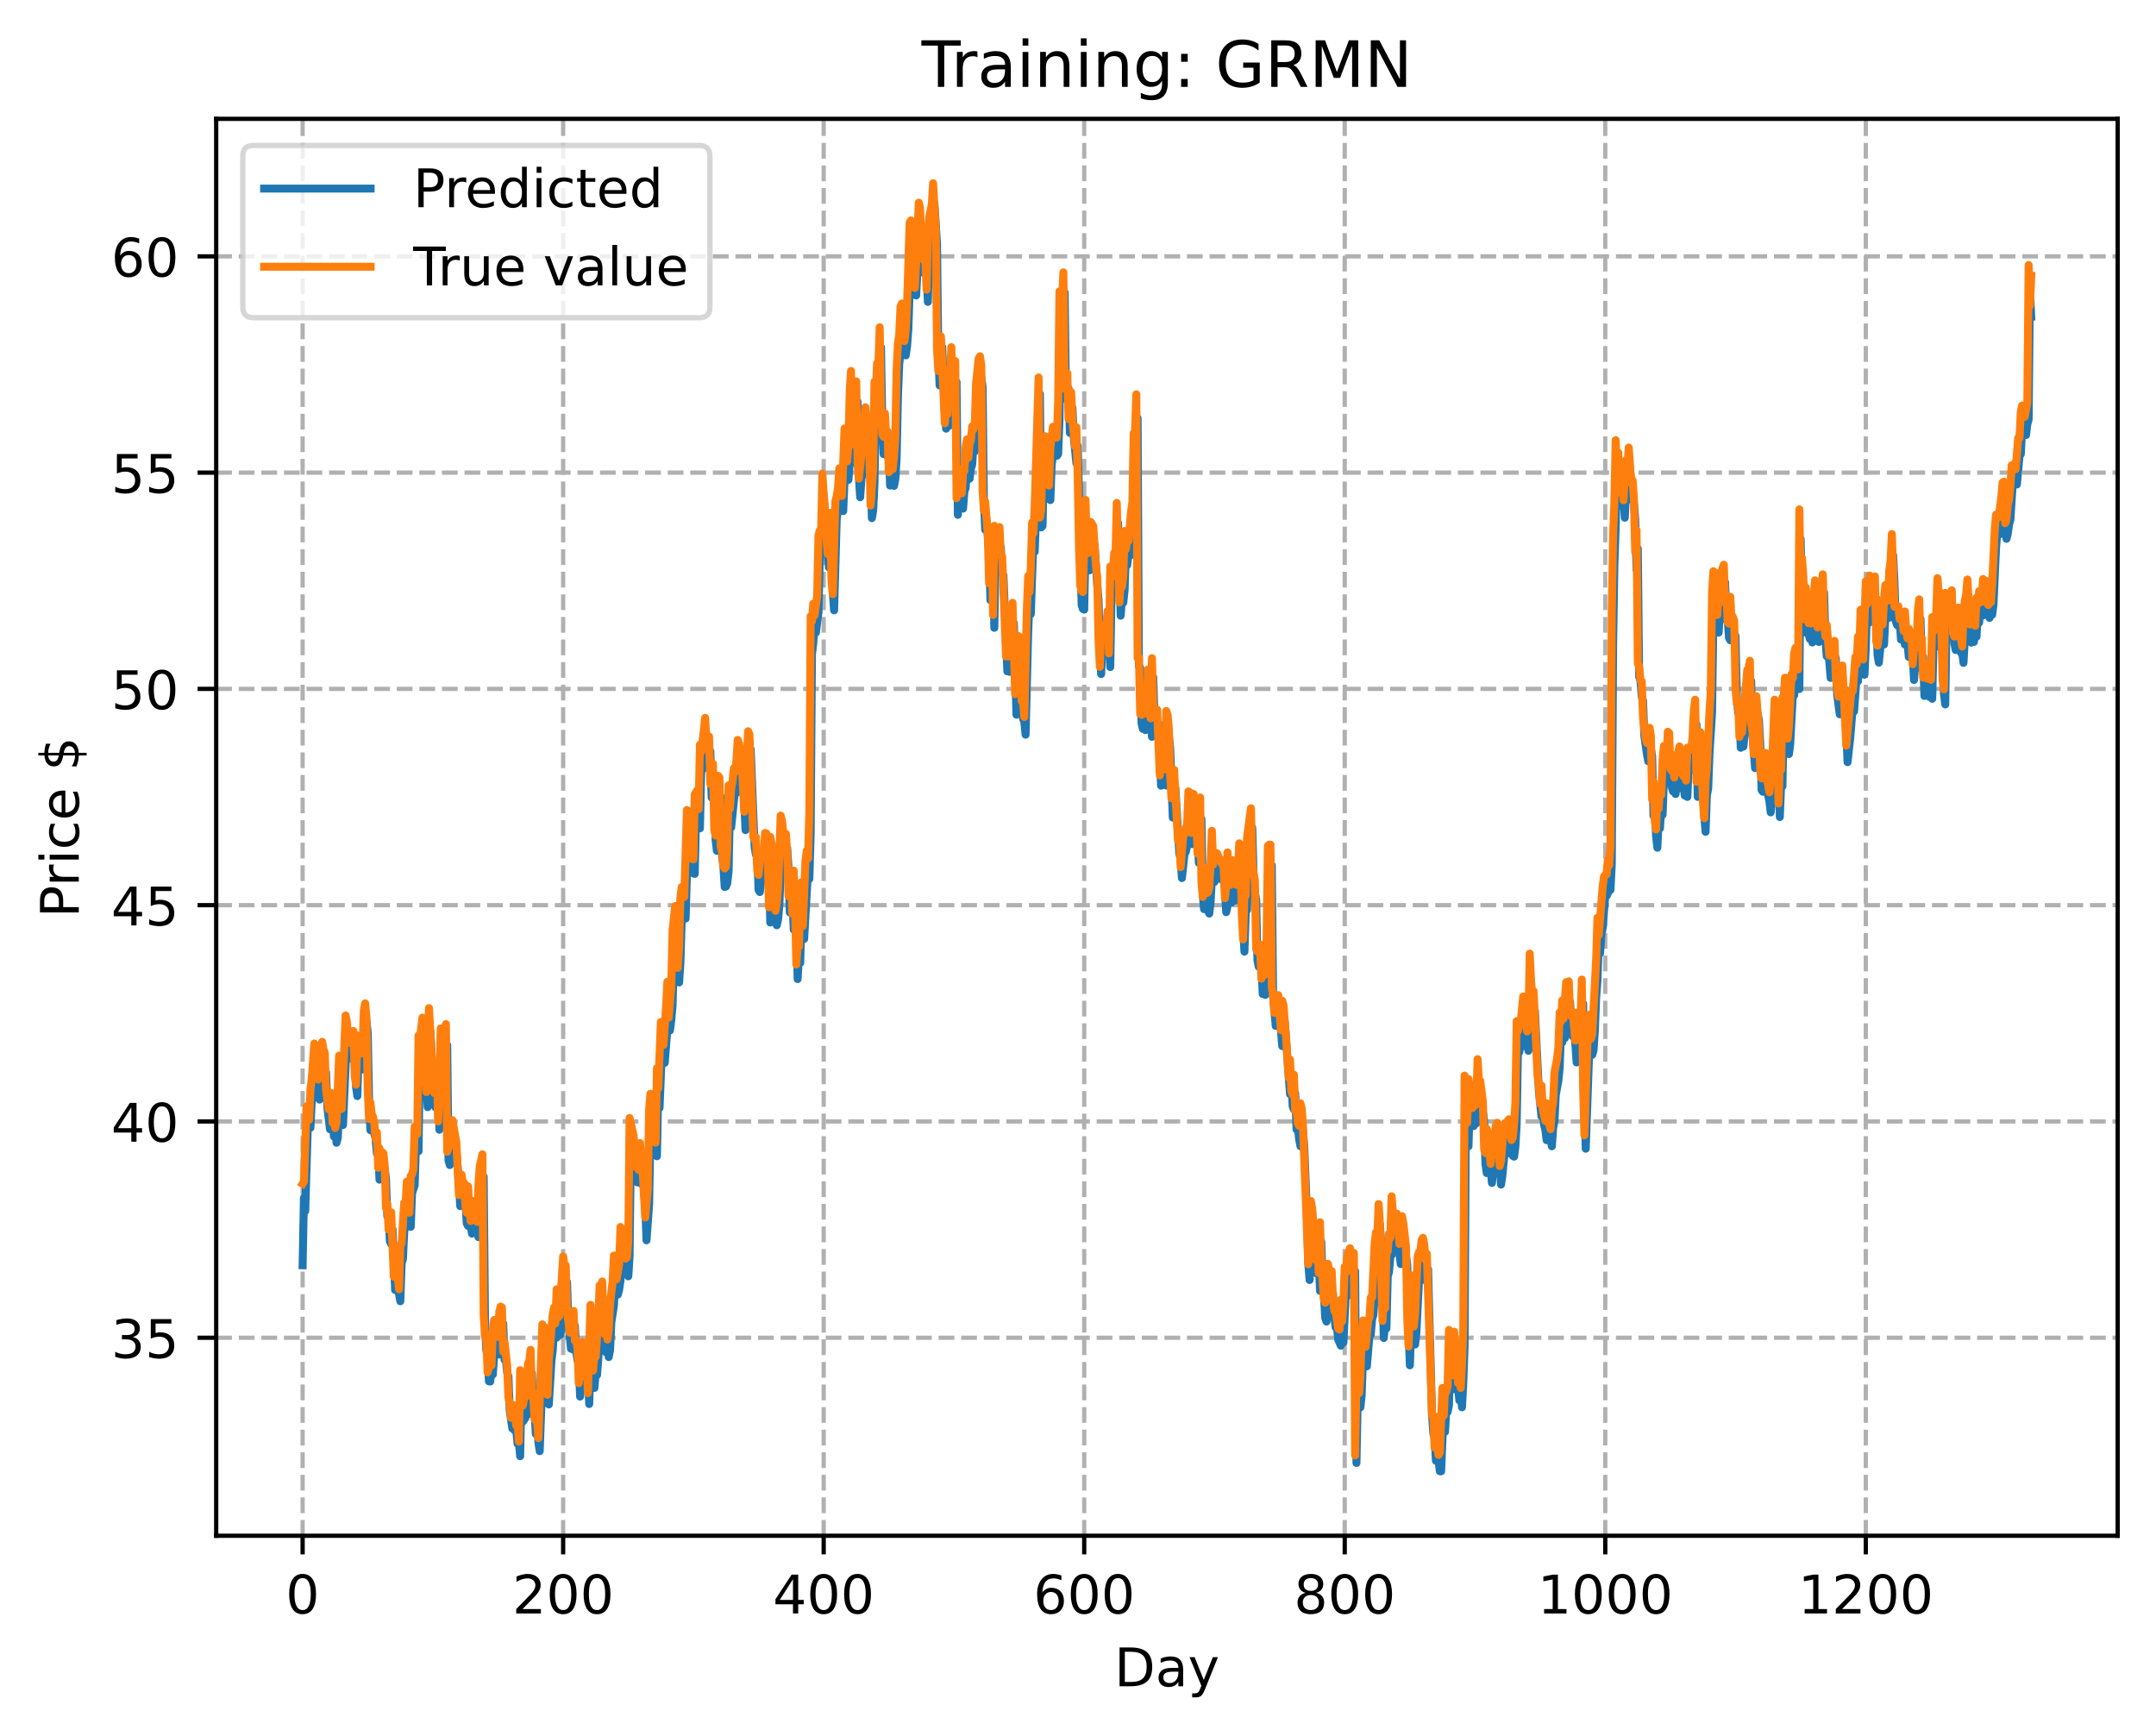 <?xml version="1.0" encoding="utf-8" standalone="no"?>
<!DOCTYPE svg PUBLIC "-//W3C//DTD SVG 1.1//EN"
  "http://www.w3.org/Graphics/SVG/1.1/DTD/svg11.dtd">
<!-- Created with matplotlib (https://matplotlib.org/) -->
<svg height="325.986pt" version="1.1" viewBox="0 0 404.923 325.986" width="404.923pt" xmlns="http://www.w3.org/2000/svg" xmlns:xlink="http://www.w3.org/1999/xlink">
 <defs>
  <style type="text/css">
*{stroke-linecap:butt;stroke-linejoin:round;}
  </style>
 </defs>
 <g id="figure_1">
  <g id="patch_1">
   <path d="M 0 325.986 
L 404.923 325.986 
L 404.923 0 
L 0 0 
z
" style="fill:#ffffff;"/>
  </g>
  <g id="axes_1">
   <g id="patch_2">
    <path d="M 40.603 288.43 
L 397.723 288.43 
L 397.723 22.318 
L 40.603 22.318 
z
" style="fill:#ffffff;"/>
   </g>
   <g id="matplotlib.axis_1">
    <g id="xtick_1">
     <g id="line2d_1">
      <path clip-path="url(#pff3ae828c5)" d="M 56.836 288.43 
L 56.836 22.318 
" style="fill:none;stroke:#b0b0b0;stroke-dasharray:2.96,1.28;stroke-dashoffset:0;stroke-width:0.8;"/>
     </g>
     <g id="line2d_2">
      <defs>
       <path d="M 0 0 
L 0 3.5 
" id="m78770510d2" style="stroke:#000000;stroke-width:0.8;"/>
      </defs>
      <g>
       <use style="stroke:#000000;stroke-width:0.8;" x="56.836" xlink:href="#m78770510d2" y="288.43"/>
      </g>
     </g>
     <g id="text_1">
      <!-- 0 -->
      <defs>
       <path d="M 31.781 66.406 
Q 24.172 66.406 20.328 58.906 
Q 16.5 51.422 16.5 36.375 
Q 16.5 21.391 20.328 13.891 
Q 24.172 6.391 31.781 6.391 
Q 39.453 6.391 43.281 13.891 
Q 47.125 21.391 47.125 36.375 
Q 47.125 51.422 43.281 58.906 
Q 39.453 66.406 31.781 66.406 
z
M 31.781 74.219 
Q 44.047 74.219 50.516 64.516 
Q 56.984 54.828 56.984 36.375 
Q 56.984 17.969 50.516 8.266 
Q 44.047 -1.422 31.781 -1.422 
Q 19.531 -1.422 13.062 8.266 
Q 6.594 17.969 6.594 36.375 
Q 6.594 54.828 13.062 64.516 
Q 19.531 74.219 31.781 74.219 
z
" id="DejaVuSans-48"/>
      </defs>
      <g transform="translate(53.655 303.029)scale(0.1 -0.1)">
       <use xlink:href="#DejaVuSans-48"/>
      </g>
     </g>
    </g>
    <g id="xtick_2">
     <g id="line2d_3">
      <path clip-path="url(#pff3ae828c5)" d="M 105.766 288.43 
L 105.766 22.318 
" style="fill:none;stroke:#b0b0b0;stroke-dasharray:2.96,1.28;stroke-dashoffset:0;stroke-width:0.8;"/>
     </g>
     <g id="line2d_4">
      <g>
       <use style="stroke:#000000;stroke-width:0.8;" x="105.766" xlink:href="#m78770510d2" y="288.43"/>
      </g>
     </g>
     <g id="text_2">
      <!-- 200 -->
      <defs>
       <path d="M 19.188 8.297 
L 53.609 8.297 
L 53.609 0 
L 7.328 0 
L 7.328 8.297 
Q 12.938 14.109 22.625 23.891 
Q 32.328 33.688 34.812 36.531 
Q 39.547 41.844 41.422 45.531 
Q 43.312 49.219 43.312 52.781 
Q 43.312 58.594 39.234 62.25 
Q 35.156 65.922 28.609 65.922 
Q 23.969 65.922 18.812 64.312 
Q 13.672 62.703 7.812 59.422 
L 7.812 69.391 
Q 13.766 71.781 18.938 73 
Q 24.125 74.219 28.422 74.219 
Q 39.75 74.219 46.484 68.547 
Q 53.219 62.891 53.219 53.422 
Q 53.219 48.922 51.531 44.891 
Q 49.859 40.875 45.406 35.406 
Q 44.188 33.984 37.641 27.219 
Q 31.109 20.453 19.188 8.297 
z
" id="DejaVuSans-50"/>
      </defs>
      <g transform="translate(96.223 303.029)scale(0.1 -0.1)">
       <use xlink:href="#DejaVuSans-50"/>
       <use x="63.623" xlink:href="#DejaVuSans-48"/>
       <use x="127.246" xlink:href="#DejaVuSans-48"/>
      </g>
     </g>
    </g>
    <g id="xtick_3">
     <g id="line2d_5">
      <path clip-path="url(#pff3ae828c5)" d="M 154.697 288.43 
L 154.697 22.318 
" style="fill:none;stroke:#b0b0b0;stroke-dasharray:2.96,1.28;stroke-dashoffset:0;stroke-width:0.8;"/>
     </g>
     <g id="line2d_6">
      <g>
       <use style="stroke:#000000;stroke-width:0.8;" x="154.697" xlink:href="#m78770510d2" y="288.43"/>
      </g>
     </g>
     <g id="text_3">
      <!-- 400 -->
      <defs>
       <path d="M 37.797 64.312 
L 12.891 25.391 
L 37.797 25.391 
z
M 35.203 72.906 
L 47.609 72.906 
L 47.609 25.391 
L 58.016 25.391 
L 58.016 17.188 
L 47.609 17.188 
L 47.609 0 
L 37.797 0 
L 37.797 17.188 
L 4.891 17.188 
L 4.891 26.703 
z
" id="DejaVuSans-52"/>
      </defs>
      <g transform="translate(145.153 303.029)scale(0.1 -0.1)">
       <use xlink:href="#DejaVuSans-52"/>
       <use x="63.623" xlink:href="#DejaVuSans-48"/>
       <use x="127.246" xlink:href="#DejaVuSans-48"/>
      </g>
     </g>
    </g>
    <g id="xtick_4">
     <g id="line2d_7">
      <path clip-path="url(#pff3ae828c5)" d="M 203.628 288.43 
L 203.628 22.318 
" style="fill:none;stroke:#b0b0b0;stroke-dasharray:2.96,1.28;stroke-dashoffset:0;stroke-width:0.8;"/>
     </g>
     <g id="line2d_8">
      <g>
       <use style="stroke:#000000;stroke-width:0.8;" x="203.628" xlink:href="#m78770510d2" y="288.43"/>
      </g>
     </g>
     <g id="text_4">
      <!-- 600 -->
      <defs>
       <path d="M 33.016 40.375 
Q 26.375 40.375 22.484 35.828 
Q 18.609 31.297 18.609 23.391 
Q 18.609 15.531 22.484 10.953 
Q 26.375 6.391 33.016 6.391 
Q 39.656 6.391 43.531 10.953 
Q 47.406 15.531 47.406 23.391 
Q 47.406 31.297 43.531 35.828 
Q 39.656 40.375 33.016 40.375 
z
M 52.594 71.297 
L 52.594 62.312 
Q 48.875 64.062 45.094 64.984 
Q 41.312 65.922 37.594 65.922 
Q 27.828 65.922 22.672 59.328 
Q 17.531 52.734 16.797 39.406 
Q 19.672 43.656 24.016 45.922 
Q 28.375 48.188 33.594 48.188 
Q 44.578 48.188 50.953 41.516 
Q 57.328 34.859 57.328 23.391 
Q 57.328 12.156 50.688 5.359 
Q 44.047 -1.422 33.016 -1.422 
Q 20.359 -1.422 13.672 8.266 
Q 6.984 17.969 6.984 36.375 
Q 6.984 53.656 15.188 63.938 
Q 23.391 74.219 37.203 74.219 
Q 40.922 74.219 44.703 73.484 
Q 48.484 72.75 52.594 71.297 
z
" id="DejaVuSans-54"/>
      </defs>
      <g transform="translate(194.084 303.029)scale(0.1 -0.1)">
       <use xlink:href="#DejaVuSans-54"/>
       <use x="63.623" xlink:href="#DejaVuSans-48"/>
       <use x="127.246" xlink:href="#DejaVuSans-48"/>
      </g>
     </g>
    </g>
    <g id="xtick_5">
     <g id="line2d_9">
      <path clip-path="url(#pff3ae828c5)" d="M 252.558 288.43 
L 252.558 22.318 
" style="fill:none;stroke:#b0b0b0;stroke-dasharray:2.96,1.28;stroke-dashoffset:0;stroke-width:0.8;"/>
     </g>
     <g id="line2d_10">
      <g>
       <use style="stroke:#000000;stroke-width:0.8;" x="252.558" xlink:href="#m78770510d2" y="288.43"/>
      </g>
     </g>
     <g id="text_5">
      <!-- 800 -->
      <defs>
       <path d="M 31.781 34.625 
Q 24.75 34.625 20.719 30.859 
Q 16.703 27.094 16.703 20.516 
Q 16.703 13.922 20.719 10.156 
Q 24.75 6.391 31.781 6.391 
Q 38.812 6.391 42.859 10.172 
Q 46.922 13.969 46.922 20.516 
Q 46.922 27.094 42.891 30.859 
Q 38.875 34.625 31.781 34.625 
z
M 21.922 38.812 
Q 15.578 40.375 12.031 44.719 
Q 8.5 49.078 8.5 55.328 
Q 8.5 64.062 14.719 69.141 
Q 20.953 74.219 31.781 74.219 
Q 42.672 74.219 48.875 69.141 
Q 55.078 64.062 55.078 55.328 
Q 55.078 49.078 51.531 44.719 
Q 48 40.375 41.703 38.812 
Q 48.828 37.156 52.797 32.312 
Q 56.781 27.484 56.781 20.516 
Q 56.781 9.906 50.312 4.234 
Q 43.844 -1.422 31.781 -1.422 
Q 19.734 -1.422 13.25 4.234 
Q 6.781 9.906 6.781 20.516 
Q 6.781 27.484 10.781 32.312 
Q 14.797 37.156 21.922 38.812 
z
M 18.312 54.391 
Q 18.312 48.734 21.844 45.562 
Q 25.391 42.391 31.781 42.391 
Q 38.141 42.391 41.719 45.562 
Q 45.312 48.734 45.312 54.391 
Q 45.312 60.062 41.719 63.234 
Q 38.141 66.406 31.781 66.406 
Q 25.391 66.406 21.844 63.234 
Q 18.312 60.062 18.312 54.391 
z
" id="DejaVuSans-56"/>
      </defs>
      <g transform="translate(243.015 303.029)scale(0.1 -0.1)">
       <use xlink:href="#DejaVuSans-56"/>
       <use x="63.623" xlink:href="#DejaVuSans-48"/>
       <use x="127.246" xlink:href="#DejaVuSans-48"/>
      </g>
     </g>
    </g>
    <g id="xtick_6">
     <g id="line2d_11">
      <path clip-path="url(#pff3ae828c5)" d="M 301.489 288.43 
L 301.489 22.318 
" style="fill:none;stroke:#b0b0b0;stroke-dasharray:2.96,1.28;stroke-dashoffset:0;stroke-width:0.8;"/>
     </g>
     <g id="line2d_12">
      <g>
       <use style="stroke:#000000;stroke-width:0.8;" x="301.489" xlink:href="#m78770510d2" y="288.43"/>
      </g>
     </g>
     <g id="text_6">
      <!-- 1000 -->
      <defs>
       <path d="M 12.406 8.297 
L 28.516 8.297 
L 28.516 63.922 
L 10.984 60.406 
L 10.984 69.391 
L 28.422 72.906 
L 38.281 72.906 
L 38.281 8.297 
L 54.391 8.297 
L 54.391 0 
L 12.406 0 
z
" id="DejaVuSans-49"/>
      </defs>
      <g transform="translate(288.764 303.029)scale(0.1 -0.1)">
       <use xlink:href="#DejaVuSans-49"/>
       <use x="63.623" xlink:href="#DejaVuSans-48"/>
       <use x="127.246" xlink:href="#DejaVuSans-48"/>
       <use x="190.869" xlink:href="#DejaVuSans-48"/>
      </g>
     </g>
    </g>
    <g id="xtick_7">
     <g id="line2d_13">
      <path clip-path="url(#pff3ae828c5)" d="M 350.419 288.43 
L 350.419 22.318 
" style="fill:none;stroke:#b0b0b0;stroke-dasharray:2.96,1.28;stroke-dashoffset:0;stroke-width:0.8;"/>
     </g>
     <g id="line2d_14">
      <g>
       <use style="stroke:#000000;stroke-width:0.8;" x="350.419" xlink:href="#m78770510d2" y="288.43"/>
      </g>
     </g>
     <g id="text_7">
      <!-- 1200 -->
      <g transform="translate(337.694 303.029)scale(0.1 -0.1)">
       <use xlink:href="#DejaVuSans-49"/>
       <use x="63.623" xlink:href="#DejaVuSans-50"/>
       <use x="127.246" xlink:href="#DejaVuSans-48"/>
       <use x="190.869" xlink:href="#DejaVuSans-48"/>
      </g>
     </g>
    </g>
    <g id="text_8">
     <!-- Day -->
     <defs>
      <path d="M 19.672 64.797 
L 19.672 8.109 
L 31.594 8.109 
Q 46.688 8.109 53.688 14.938 
Q 60.688 21.781 60.688 36.531 
Q 60.688 51.172 53.688 57.984 
Q 46.688 64.797 31.594 64.797 
z
M 9.812 72.906 
L 30.078 72.906 
Q 51.266 72.906 61.172 64.094 
Q 71.094 55.281 71.094 36.531 
Q 71.094 17.672 61.125 8.828 
Q 51.172 0 30.078 0 
L 9.812 0 
z
" id="DejaVuSans-68"/>
      <path d="M 34.281 27.484 
Q 23.391 27.484 19.188 25 
Q 14.984 22.516 14.984 16.5 
Q 14.984 11.719 18.141 8.906 
Q 21.297 6.109 26.703 6.109 
Q 34.188 6.109 38.703 11.406 
Q 43.219 16.703 43.219 25.484 
L 43.219 27.484 
z
M 52.203 31.203 
L 52.203 0 
L 43.219 0 
L 43.219 8.297 
Q 40.141 3.328 35.547 0.953 
Q 30.953 -1.422 24.312 -1.422 
Q 15.922 -1.422 10.953 3.297 
Q 6 8.016 6 15.922 
Q 6 25.141 12.172 29.828 
Q 18.359 34.516 30.609 34.516 
L 43.219 34.516 
L 43.219 35.406 
Q 43.219 41.609 39.141 45 
Q 35.062 48.391 27.688 48.391 
Q 23 48.391 18.547 47.266 
Q 14.109 46.141 10.016 43.891 
L 10.016 52.203 
Q 14.938 54.109 19.578 55.047 
Q 24.219 56 28.609 56 
Q 40.484 56 46.344 49.844 
Q 52.203 43.703 52.203 31.203 
z
" id="DejaVuSans-97"/>
      <path d="M 32.172 -5.078 
Q 28.375 -14.844 24.75 -17.812 
Q 21.141 -20.797 15.094 -20.797 
L 7.906 -20.797 
L 7.906 -13.281 
L 13.188 -13.281 
Q 16.891 -13.281 18.938 -11.516 
Q 21 -9.766 23.484 -3.219 
L 25.094 0.875 
L 2.984 54.688 
L 12.5 54.688 
L 29.594 11.922 
L 46.688 54.688 
L 56.203 54.688 
z
" id="DejaVuSans-121"/>
     </defs>
     <g transform="translate(209.29 316.707)scale(0.1 -0.1)">
      <use xlink:href="#DejaVuSans-68"/>
      <use x="77.002" xlink:href="#DejaVuSans-97"/>
      <use x="138.281" xlink:href="#DejaVuSans-121"/>
     </g>
    </g>
   </g>
   <g id="matplotlib.axis_2">
    <g id="ytick_1">
     <g id="line2d_15">
      <path clip-path="url(#pff3ae828c5)" d="M 40.603 251.244 
L 397.723 251.244 
" style="fill:none;stroke:#b0b0b0;stroke-dasharray:2.96,1.28;stroke-dashoffset:0;stroke-width:0.8;"/>
     </g>
     <g id="line2d_16">
      <defs>
       <path d="M 0 0 
L -3.5 0 
" id="m999e028a5e" style="stroke:#000000;stroke-width:0.8;"/>
      </defs>
      <g>
       <use style="stroke:#000000;stroke-width:0.8;" x="40.603" xlink:href="#m999e028a5e" y="251.244"/>
      </g>
     </g>
     <g id="text_9">
      <!-- 35 -->
      <defs>
       <path d="M 40.578 39.312 
Q 47.656 37.797 51.625 33 
Q 55.609 28.219 55.609 21.188 
Q 55.609 10.406 48.188 4.484 
Q 40.766 -1.422 27.094 -1.422 
Q 22.516 -1.422 17.656 -0.516 
Q 12.797 0.391 7.625 2.203 
L 7.625 11.719 
Q 11.719 9.328 16.594 8.109 
Q 21.484 6.891 26.812 6.891 
Q 36.078 6.891 40.938 10.547 
Q 45.797 14.203 45.797 21.188 
Q 45.797 27.641 41.281 31.266 
Q 36.766 34.906 28.719 34.906 
L 20.219 34.906 
L 20.219 43.016 
L 29.109 43.016 
Q 36.375 43.016 40.234 45.922 
Q 44.094 48.828 44.094 54.297 
Q 44.094 59.906 40.109 62.906 
Q 36.141 65.922 28.719 65.922 
Q 24.656 65.922 20.016 65.031 
Q 15.375 64.156 9.812 62.312 
L 9.812 71.094 
Q 15.438 72.656 20.344 73.438 
Q 25.25 74.219 29.594 74.219 
Q 40.828 74.219 47.359 69.109 
Q 53.906 64.016 53.906 55.328 
Q 53.906 49.266 50.438 45.094 
Q 46.969 40.922 40.578 39.312 
z
" id="DejaVuSans-51"/>
       <path d="M 10.797 72.906 
L 49.516 72.906 
L 49.516 64.594 
L 19.828 64.594 
L 19.828 46.734 
Q 21.969 47.469 24.109 47.828 
Q 26.266 48.188 28.422 48.188 
Q 40.625 48.188 47.75 41.5 
Q 54.891 34.812 54.891 23.391 
Q 54.891 11.625 47.562 5.094 
Q 40.234 -1.422 26.906 -1.422 
Q 22.312 -1.422 17.547 -0.641 
Q 12.797 0.141 7.719 1.703 
L 7.719 11.625 
Q 12.109 9.234 16.797 8.062 
Q 21.484 6.891 26.703 6.891 
Q 35.156 6.891 40.078 11.328 
Q 45.016 15.766 45.016 23.391 
Q 45.016 31 40.078 35.438 
Q 35.156 39.891 26.703 39.891 
Q 22.75 39.891 18.812 39.016 
Q 14.891 38.141 10.797 36.281 
z
" id="DejaVuSans-53"/>
      </defs>
      <g transform="translate(20.878 255.043)scale(0.1 -0.1)">
       <use xlink:href="#DejaVuSans-51"/>
       <use x="63.623" xlink:href="#DejaVuSans-53"/>
      </g>
     </g>
    </g>
    <g id="ytick_2">
     <g id="line2d_17">
      <path clip-path="url(#pff3ae828c5)" d="M 40.603 210.624 
L 397.723 210.624 
" style="fill:none;stroke:#b0b0b0;stroke-dasharray:2.96,1.28;stroke-dashoffset:0;stroke-width:0.8;"/>
     </g>
     <g id="line2d_18">
      <g>
       <use style="stroke:#000000;stroke-width:0.8;" x="40.603" xlink:href="#m999e028a5e" y="210.624"/>
      </g>
     </g>
     <g id="text_10">
      <!-- 40 -->
      <g transform="translate(20.878 214.423)scale(0.1 -0.1)">
       <use xlink:href="#DejaVuSans-52"/>
       <use x="63.623" xlink:href="#DejaVuSans-48"/>
      </g>
     </g>
    </g>
    <g id="ytick_3">
     <g id="line2d_19">
      <path clip-path="url(#pff3ae828c5)" d="M 40.603 170.004 
L 397.723 170.004 
" style="fill:none;stroke:#b0b0b0;stroke-dasharray:2.96,1.28;stroke-dashoffset:0;stroke-width:0.8;"/>
     </g>
     <g id="line2d_20">
      <g>
       <use style="stroke:#000000;stroke-width:0.8;" x="40.603" xlink:href="#m999e028a5e" y="170.004"/>
      </g>
     </g>
     <g id="text_11">
      <!-- 45 -->
      <g transform="translate(20.878 173.803)scale(0.1 -0.1)">
       <use xlink:href="#DejaVuSans-52"/>
       <use x="63.623" xlink:href="#DejaVuSans-53"/>
      </g>
     </g>
    </g>
    <g id="ytick_4">
     <g id="line2d_21">
      <path clip-path="url(#pff3ae828c5)" d="M 40.603 129.384 
L 397.723 129.384 
" style="fill:none;stroke:#b0b0b0;stroke-dasharray:2.96,1.28;stroke-dashoffset:0;stroke-width:0.8;"/>
     </g>
     <g id="line2d_22">
      <g>
       <use style="stroke:#000000;stroke-width:0.8;" x="40.603" xlink:href="#m999e028a5e" y="129.384"/>
      </g>
     </g>
     <g id="text_12">
      <!-- 50 -->
      <g transform="translate(20.878 133.183)scale(0.1 -0.1)">
       <use xlink:href="#DejaVuSans-53"/>
       <use x="63.623" xlink:href="#DejaVuSans-48"/>
      </g>
     </g>
    </g>
    <g id="ytick_5">
     <g id="line2d_23">
      <path clip-path="url(#pff3ae828c5)" d="M 40.603 88.764 
L 397.723 88.764 
" style="fill:none;stroke:#b0b0b0;stroke-dasharray:2.96,1.28;stroke-dashoffset:0;stroke-width:0.8;"/>
     </g>
     <g id="line2d_24">
      <g>
       <use style="stroke:#000000;stroke-width:0.8;" x="40.603" xlink:href="#m999e028a5e" y="88.764"/>
      </g>
     </g>
     <g id="text_13">
      <!-- 55 -->
      <g transform="translate(20.878 92.563)scale(0.1 -0.1)">
       <use xlink:href="#DejaVuSans-53"/>
       <use x="63.623" xlink:href="#DejaVuSans-53"/>
      </g>
     </g>
    </g>
    <g id="ytick_6">
     <g id="line2d_25">
      <path clip-path="url(#pff3ae828c5)" d="M 40.603 48.144 
L 397.723 48.144 
" style="fill:none;stroke:#b0b0b0;stroke-dasharray:2.96,1.28;stroke-dashoffset:0;stroke-width:0.8;"/>
     </g>
     <g id="line2d_26">
      <g>
       <use style="stroke:#000000;stroke-width:0.8;" x="40.603" xlink:href="#m999e028a5e" y="48.144"/>
      </g>
     </g>
     <g id="text_14">
      <!-- 60 -->
      <g transform="translate(20.878 51.943)scale(0.1 -0.1)">
       <use xlink:href="#DejaVuSans-54"/>
       <use x="63.623" xlink:href="#DejaVuSans-48"/>
      </g>
     </g>
    </g>
    <g id="text_15">
     <!-- Price $ -->
     <defs>
      <path d="M 19.672 64.797 
L 19.672 37.406 
L 32.078 37.406 
Q 38.969 37.406 42.719 40.969 
Q 46.484 44.531 46.484 51.125 
Q 46.484 57.672 42.719 61.234 
Q 38.969 64.797 32.078 64.797 
z
M 9.812 72.906 
L 32.078 72.906 
Q 44.344 72.906 50.609 67.359 
Q 56.891 61.812 56.891 51.125 
Q 56.891 40.328 50.609 34.812 
Q 44.344 29.297 32.078 29.297 
L 19.672 29.297 
L 19.672 0 
L 9.812 0 
z
" id="DejaVuSans-80"/>
      <path d="M 41.109 46.297 
Q 39.594 47.172 37.812 47.578 
Q 36.031 48 33.891 48 
Q 26.266 48 22.188 43.047 
Q 18.109 38.094 18.109 28.812 
L 18.109 0 
L 9.078 0 
L 9.078 54.688 
L 18.109 54.688 
L 18.109 46.188 
Q 20.953 51.172 25.484 53.578 
Q 30.031 56 36.531 56 
Q 37.453 56 38.578 55.875 
Q 39.703 55.766 41.062 55.516 
z
" id="DejaVuSans-114"/>
      <path d="M 9.422 54.688 
L 18.406 54.688 
L 18.406 0 
L 9.422 0 
z
M 9.422 75.984 
L 18.406 75.984 
L 18.406 64.594 
L 9.422 64.594 
z
" id="DejaVuSans-105"/>
      <path d="M 48.781 52.594 
L 48.781 44.188 
Q 44.969 46.297 41.141 47.344 
Q 37.312 48.391 33.406 48.391 
Q 24.656 48.391 19.812 42.844 
Q 14.984 37.312 14.984 27.297 
Q 14.984 17.281 19.812 11.734 
Q 24.656 6.203 33.406 6.203 
Q 37.312 6.203 41.141 7.25 
Q 44.969 8.297 48.781 10.406 
L 48.781 2.094 
Q 45.016 0.344 40.984 -0.531 
Q 36.969 -1.422 32.422 -1.422 
Q 20.062 -1.422 12.781 6.344 
Q 5.516 14.109 5.516 27.297 
Q 5.516 40.672 12.859 48.328 
Q 20.219 56 33.016 56 
Q 37.156 56 41.109 55.141 
Q 45.062 54.297 48.781 52.594 
z
" id="DejaVuSans-99"/>
      <path d="M 56.203 29.594 
L 56.203 25.203 
L 14.891 25.203 
Q 15.484 15.922 20.484 11.062 
Q 25.484 6.203 34.422 6.203 
Q 39.594 6.203 44.453 7.469 
Q 49.312 8.734 54.109 11.281 
L 54.109 2.781 
Q 49.266 0.734 44.188 -0.344 
Q 39.109 -1.422 33.891 -1.422 
Q 20.797 -1.422 13.156 6.188 
Q 5.516 13.812 5.516 26.812 
Q 5.516 40.234 12.766 48.109 
Q 20.016 56 32.328 56 
Q 43.359 56 49.781 48.891 
Q 56.203 41.797 56.203 29.594 
z
M 47.219 32.234 
Q 47.125 39.594 43.094 43.984 
Q 39.062 48.391 32.422 48.391 
Q 24.906 48.391 20.391 44.141 
Q 15.875 39.891 15.188 32.172 
z
" id="DejaVuSans-101"/>
      <path id="DejaVuSans-32"/>
      <path d="M 33.797 -14.703 
L 28.906 -14.703 
L 28.859 0 
Q 23.734 0.094 18.609 1.188 
Q 13.484 2.297 8.297 4.5 
L 8.297 13.281 
Q 13.281 10.156 18.375 8.562 
Q 23.484 6.984 28.906 6.938 
L 28.906 29.203 
Q 18.109 30.953 13.203 35.156 
Q 8.297 39.359 8.297 46.688 
Q 8.297 54.641 13.625 59.219 
Q 18.953 63.812 28.906 64.5 
L 28.906 75.984 
L 33.797 75.984 
L 33.797 64.656 
Q 38.328 64.453 42.578 63.688 
Q 46.828 62.938 50.875 61.625 
L 50.875 53.078 
Q 46.828 55.125 42.547 56.25 
Q 38.281 57.375 33.797 57.562 
L 33.797 36.719 
Q 44.875 35.016 50.094 30.609 
Q 55.328 26.219 55.328 18.609 
Q 55.328 10.359 49.781 5.594 
Q 44.234 0.828 33.797 0.094 
z
M 28.906 37.594 
L 28.906 57.625 
Q 23.25 56.984 20.266 54.391 
Q 17.281 51.812 17.281 47.516 
Q 17.281 43.312 20.031 40.969 
Q 22.797 38.625 28.906 37.594 
z
M 33.797 28.219 
L 33.797 7.078 
Q 39.984 7.906 43.141 10.594 
Q 46.297 13.281 46.297 17.672 
Q 46.297 21.969 43.281 24.5 
Q 40.281 27.047 33.797 28.219 
z
" id="DejaVuSans-36"/>
     </defs>
     <g transform="translate(14.798 172.342)rotate(-90)scale(0.1 -0.1)">
      <use xlink:href="#DejaVuSans-80"/>
      <use x="58.553" xlink:href="#DejaVuSans-114"/>
      <use x="99.666" xlink:href="#DejaVuSans-105"/>
      <use x="127.449" xlink:href="#DejaVuSans-99"/>
      <use x="182.43" xlink:href="#DejaVuSans-101"/>
      <use x="243.953" xlink:href="#DejaVuSans-32"/>
      <use x="275.74" xlink:href="#DejaVuSans-36"/>
     </g>
    </g>
   </g>
   <g id="line2d_27">
    <path clip-path="url(#pff3ae828c5)" d="M 56.836 237.628 
L 57.081 225.012 
L 57.325 227.456 
L 57.814 211.435 
L 58.059 210.557 
L 58.304 211.822 
L 58.548 206.777 
L 58.793 205.05 
L 59.282 199.586 
L 59.772 205.143 
L 60.016 206.521 
L 60.261 205.128 
L 60.506 204.809 
L 60.75 200 
L 60.995 201.131 
L 61.24 201.453 
L 61.484 208.008 
L 61.974 212.093 
L 62.463 208.678 
L 62.708 213.451 
L 62.952 211.026 
L 63.197 214.627 
L 63.441 213.715 
L 63.931 202.174 
L 64.175 210.193 
L 64.42 211.282 
L 65.154 194.646 
L 65.399 195.061 
L 65.643 198.101 
L 65.888 197.211 
L 66.133 198.883 
L 66.377 198.07 
L 66.622 196.855 
L 66.867 204.061 
L 67.111 205.86 
L 67.356 197.863 
L 67.601 199.117 
L 67.845 199.242 
L 68.09 200.848 
L 68.335 199.929 
L 68.579 193.279 
L 68.824 191.71 
L 69.069 194.003 
L 69.313 206.544 
L 69.558 212.257 
L 69.802 210.188 
L 70.047 211.954 
L 70.536 213.803 
L 70.781 216.65 
L 71.026 215.477 
L 71.27 221.559 
L 71.515 218.759 
L 71.76 219.665 
L 72.004 218.943 
L 72.249 219.382 
L 72.494 221.444 
L 72.738 228.374 
L 72.983 228.564 
L 73.228 233.164 
L 73.472 233.661 
L 73.717 230.864 
L 74.206 242.272 
L 74.451 238.288 
L 74.696 241.695 
L 75.185 244.39 
L 75.429 237.292 
L 75.674 236.467 
L 75.919 231.342 
L 76.163 229.359 
L 76.408 229.679 
L 76.653 226.053 
L 76.897 226.13 
L 77.142 230.413 
L 77.387 224.105 
L 77.876 222.63 
L 78.121 215.157 
L 78.365 214.234 
L 78.61 216.213 
L 78.855 198.687 
L 79.099 199.632 
L 79.344 195.959 
L 79.589 194.049 
L 79.833 204.179 
L 80.078 203.44 
L 80.323 207.937 
L 80.567 202.8 
L 80.812 193.634 
L 81.301 201.639 
L 81.79 207.98 
L 82.035 206.689 
L 82.28 203.824 
L 82.524 212.186 
L 82.769 208.014 
L 83.014 196.829 
L 83.258 197.17 
L 83.503 196.135 
L 83.748 196.623 
L 83.992 196.263 
L 84.237 217.983 
L 84.482 218.814 
L 84.971 214.048 
L 85.216 214.109 
L 85.46 214.725 
L 85.705 215.875 
L 86.194 222.481 
L 86.439 226.527 
L 86.928 223.973 
L 87.173 225.416 
L 87.417 225.552 
L 87.662 229.79 
L 87.907 230.237 
L 88.151 226.513 
L 88.396 230.101 
L 88.641 231.685 
L 88.885 230.707 
L 89.13 229.004 
L 89.375 229.204 
L 89.864 232.357 
L 90.109 225.303 
L 90.353 221.747 
L 90.598 221.53 
L 90.843 221.003 
L 91.087 247.625 
L 91.332 253.659 
L 91.577 254.168 
L 91.821 259.422 
L 92.066 259.474 
L 92.311 257.131 
L 92.555 258.147 
L 93.044 251.212 
L 93.289 252.159 
L 93.534 251.757 
L 93.778 254.402 
L 94.023 249.959 
L 94.268 248.389 
L 94.512 248.569 
L 94.757 255.352 
L 95.002 255.29 
L 95.246 257.716 
L 95.491 258.564 
L 95.736 264.952 
L 96.225 268.289 
L 96.47 267.644 
L 96.714 268.718 
L 96.959 268.658 
L 97.204 271.146 
L 97.448 270.772 
L 97.693 273.491 
L 97.938 261.159 
L 98.182 267.011 
L 98.672 266.33 
L 98.916 264.825 
L 99.161 265.604 
L 99.405 259.232 
L 99.65 259.325 
L 99.895 257.937 
L 100.139 264.492 
L 100.384 264.64 
L 100.629 269.314 
L 100.873 266.508 
L 101.118 270.9 
L 101.363 272.544 
L 102.097 252.243 
L 102.341 256.832 
L 102.586 253.014 
L 102.831 253.786 
L 103.075 263.775 
L 103.565 255.636 
L 103.809 253.557 
L 104.054 249.933 
L 104.299 249.16 
L 104.543 251.227 
L 104.788 245.767 
L 105.032 250.154 
L 105.277 250.649 
L 105.522 247.671 
L 105.766 242.419 
L 106.011 239.977 
L 106.256 241.279 
L 106.5 240.801 
L 106.745 248.427 
L 107.234 253.303 
L 107.479 250.215 
L 107.724 253.516 
L 107.968 248.996 
L 108.213 253.837 
L 108.458 255.482 
L 108.702 256.158 
L 108.947 262.298 
L 109.681 255.004 
L 109.926 258.935 
L 110.17 260.975 
L 110.415 257.364 
L 110.66 263.698 
L 111.149 248.95 
L 111.638 260.674 
L 111.883 257.701 
L 112.127 258.257 
L 112.372 255.226 
L 112.861 244.898 
L 113.106 244.782 
L 113.351 243.983 
L 113.595 253.028 
L 113.84 254.007 
L 114.085 251.876 
L 114.329 254.874 
L 114.574 253.536 
L 114.819 248.352 
L 115.308 245.126 
L 115.553 239.831 
L 115.797 242.816 
L 116.042 243.139 
L 116.287 242.197 
L 116.531 240.539 
L 116.776 233.804 
L 117.02 234.098 
L 117.265 238.354 
L 117.51 236 
L 117.754 239.09 
L 117.999 239.71 
L 118.244 235.915 
L 118.488 214.967 
L 118.733 214.578 
L 119.222 216.817 
L 119.712 222.069 
L 119.956 221.498 
L 120.201 222.183 
L 120.446 218.338 
L 120.69 221.726 
L 120.935 223.316 
L 121.18 226.369 
L 121.424 232.942 
L 121.914 226.19 
L 122.158 212.473 
L 122.403 209.41 
L 122.648 208.885 
L 122.892 210.766 
L 123.137 216.157 
L 123.381 217.154 
L 123.626 204.958 
L 123.871 208.075 
L 124.36 196.026 
L 124.605 196.341 
L 124.849 199.61 
L 125.339 193.181 
L 125.583 188.116 
L 125.828 193.533 
L 126.073 191.616 
L 126.317 188.782 
L 126.562 179.477 
L 127.051 173.795 
L 127.296 183.85 
L 127.541 184.514 
L 127.785 180.861 
L 128.03 172.801 
L 128.275 169.999 
L 128.519 171.824 
L 128.764 172.525 
L 129.253 155.994 
L 129.498 156.918 
L 129.742 156.383 
L 129.987 159.356 
L 130.232 164.046 
L 130.476 164.123 
L 130.721 153.598 
L 130.966 152.329 
L 131.21 152.126 
L 131.455 155.576 
L 131.7 144.434 
L 131.944 144.54 
L 132.189 142.294 
L 132.434 141.223 
L 132.678 138.341 
L 132.923 141.887 
L 133.168 142.739 
L 133.412 141.084 
L 133.657 149.797 
L 134.146 146.118 
L 134.391 157.645 
L 134.636 159.787 
L 134.88 149.848 
L 135.125 149.222 
L 135.369 149.637 
L 135.614 160.764 
L 135.859 162.645 
L 136.103 166.576 
L 136.348 166.505 
L 136.593 165.865 
L 136.837 163.602 
L 137.082 151.881 
L 137.327 155.378 
L 137.816 150.594 
L 138.061 148.311 
L 138.305 148.93 
L 138.795 143.067 
L 139.039 142.986 
L 139.284 144.916 
L 139.529 145.382 
L 140.018 155.904 
L 140.507 143.15 
L 140.752 141.275 
L 140.996 140.765 
L 141.73 159.121 
L 141.975 160.518 
L 142.22 160.081 
L 142.464 167.117 
L 142.709 167.537 
L 143.198 163.333 
L 143.443 163 
L 143.688 164.083 
L 143.932 160.122 
L 144.177 160.342 
L 144.422 162.896 
L 144.666 173.265 
L 144.911 161.256 
L 145.156 161.216 
L 145.4 167.361 
L 145.645 169.31 
L 145.89 173.778 
L 146.134 172.673 
L 146.379 169.777 
L 146.868 157.083 
L 147.602 160.58 
L 147.847 159.312 
L 148.091 162.995 
L 148.336 171.381 
L 148.581 171.235 
L 148.825 168.887 
L 149.07 174.598 
L 149.315 167.37 
L 149.559 172.767 
L 149.804 183.884 
L 150.049 179.575 
L 150.293 180.843 
L 150.538 171.035 
L 150.783 169.852 
L 151.027 176.353 
L 151.761 163.437 
L 152.006 165.081 
L 152.251 156.617 
L 152.495 122.911 
L 152.74 120.746 
L 152.984 117.169 
L 153.229 118.811 
L 153.718 115.003 
L 153.963 104.838 
L 154.208 103.161 
L 154.452 103.63 
L 154.697 92.92 
L 155.676 106.543 
L 155.92 104.033 
L 156.165 99.597 
L 156.41 111.147 
L 156.654 114.628 
L 157.144 97.566 
L 157.878 92.033 
L 158.122 91.857 
L 158.367 95.989 
L 158.856 84.305 
L 159.345 90.127 
L 159.59 86.983 
L 159.835 77.12 
L 160.079 73.031 
L 160.324 85.417 
L 160.569 86.901 
L 160.813 77.74 
L 161.058 75.428 
L 161.303 89.475 
L 161.547 93.392 
L 161.792 89.854 
L 162.037 88.954 
L 162.771 80.097 
L 163.26 83.357 
L 163.505 87.077 
L 163.749 97.31 
L 163.994 95.916 
L 164.239 90.769 
L 164.483 76.283 
L 164.728 77.825 
L 164.972 71.019 
L 165.217 73.149 
L 165.462 65.214 
L 165.706 79.476 
L 165.951 85.295 
L 166.196 85 
L 166.44 82.009 
L 166.685 85.732 
L 166.93 84.609 
L 167.174 91.2 
L 167.419 90.24 
L 167.664 88.803 
L 167.908 91.259 
L 168.153 90.012 
L 168.398 86.122 
L 168.642 74.572 
L 168.887 68.4 
L 169.132 66.098 
L 169.376 61.891 
L 169.621 61.893 
L 170.11 66.744 
L 170.355 65.072 
L 170.6 61.816 
L 171.089 47.425 
L 171.333 45.642 
L 171.578 45.796 
L 172.067 55.489 
L 172.801 41.302 
L 173.046 42.44 
L 173.291 51.163 
L 173.535 50.671 
L 174.025 51.578 
L 174.269 56.696 
L 174.514 47.283 
L 174.759 44.531 
L 175.248 41.219 
L 175.493 38.197 
L 175.982 45.793 
L 176.227 66.511 
L 176.471 72.387 
L 176.716 71.242 
L 176.96 65.189 
L 177.45 77.325 
L 177.694 80.511 
L 177.939 79.216 
L 178.184 80.03 
L 178.428 75.402 
L 178.673 73.601 
L 178.918 68.589 
L 179.162 75.167 
L 179.652 71.746 
L 179.896 96.688 
L 180.141 92.321 
L 180.386 95.269 
L 180.63 91.304 
L 180.875 95.523 
L 181.12 92.335 
L 181.364 91.624 
L 181.609 87.973 
L 181.854 86.139 
L 182.098 89.91 
L 182.343 88.034 
L 182.588 87.257 
L 182.832 83.126 
L 183.077 84.784 
L 183.321 83.814 
L 183.566 76.19 
L 184.055 72.1 
L 184.3 70.885 
L 184.545 72.706 
L 184.789 94.097 
L 185.034 99.504 
L 185.279 97.534 
L 185.768 104.005 
L 186.013 112.715 
L 186.257 106.266 
L 186.502 103.998 
L 186.747 117.909 
L 186.991 103.068 
L 187.236 107.574 
L 187.481 104.646 
L 187.97 102.774 
L 188.215 107.663 
L 188.459 108.085 
L 188.948 120.204 
L 189.193 126.091 
L 189.438 123.218 
L 189.682 126.193 
L 189.927 118.322 
L 190.172 117.385 
L 190.416 117.057 
L 190.906 134.236 
L 191.15 130.486 
L 191.395 123.758 
L 191.64 131.165 
L 191.884 122.835 
L 192.129 134.956 
L 192.374 135.533 
L 192.618 137.981 
L 193.108 118.749 
L 193.352 112.33 
L 193.597 115.336 
L 194.086 101.384 
L 194.331 103.623 
L 194.82 90.158 
L 195.065 79.604 
L 195.309 74.002 
L 195.554 99.052 
L 195.799 98.788 
L 196.043 87.946 
L 196.288 85.673 
L 196.533 85.963 
L 196.777 86.848 
L 197.022 92.487 
L 197.267 93.918 
L 197.511 87.34 
L 198.001 83.564 
L 198.245 84.094 
L 198.49 85.608 
L 198.735 85.273 
L 198.979 78.958 
L 199.224 60.106 
L 199.469 61.945 
L 199.713 60.925 
L 199.958 54.932 
L 200.203 74.428 
L 200.447 75.184 
L 200.692 73.012 
L 200.936 81.304 
L 201.181 81.166 
L 201.426 76.667 
L 201.67 82.098 
L 202.16 87.009 
L 202.404 83.745 
L 202.649 92.326 
L 203.138 113.555 
L 203.383 114.367 
L 203.628 114.499 
L 203.872 102.177 
L 204.117 98.503 
L 204.362 104.573 
L 204.606 107.117 
L 204.851 104.994 
L 205.096 101.327 
L 205.34 101.515 
L 205.585 102.453 
L 206.074 109.932 
L 206.319 112.649 
L 206.563 122.616 
L 206.808 126.588 
L 207.053 121.313 
L 207.297 120.93 
L 207.542 121.782 
L 207.787 121.01 
L 208.031 121.262 
L 208.276 118.548 
L 208.521 125.282 
L 208.765 110.691 
L 209.01 111.378 
L 209.255 111.247 
L 209.499 107.777 
L 209.744 107.894 
L 209.989 98.205 
L 210.478 115.632 
L 210.723 112.321 
L 210.967 113.188 
L 211.212 110.845 
L 211.457 103.612 
L 211.701 106.148 
L 211.946 103.936 
L 212.191 104.409 
L 212.924 96.925 
L 213.169 85.586 
L 213.414 83.215 
L 213.658 78.549 
L 213.903 125.002 
L 214.148 125.454 
L 214.392 135.765 
L 214.637 136.888 
L 214.882 135.614 
L 215.126 137.122 
L 215.371 136.936 
L 215.616 135.129 
L 215.86 129.618 
L 216.35 138.381 
L 216.594 127.194 
L 216.839 135.039 
L 217.084 138.167 
L 217.328 137.204 
L 217.573 135.778 
L 218.062 147.561 
L 218.307 142.899 
L 218.551 144.326 
L 218.796 143.454 
L 219.041 147.537 
L 219.285 136.938 
L 219.53 138.193 
L 219.775 140.473 
L 220.264 153.555 
L 220.509 152.119 
L 220.753 148.064 
L 221.487 160.29 
L 221.732 161.314 
L 221.977 164.916 
L 222.466 160.356 
L 222.711 159.972 
L 223.2 157.806 
L 223.445 152.078 
L 223.689 151.654 
L 223.934 158.541 
L 224.179 152.407 
L 224.423 152.187 
L 224.668 156.759 
L 224.912 155.657 
L 225.157 162.067 
L 225.402 161.967 
L 225.646 153.808 
L 225.891 167.917 
L 226.136 170.742 
L 226.38 166.801 
L 226.625 167.632 
L 226.87 170.985 
L 227.114 171.582 
L 227.359 169.529 
L 227.848 160.505 
L 228.093 165.631 
L 228.338 164.191 
L 228.582 164.082 
L 228.827 163.054 
L 229.072 165.037 
L 229.316 164.564 
L 229.561 164.388 
L 230.05 166.58 
L 230.295 171.312 
L 230.539 170.179 
L 230.784 164.074 
L 231.029 169.158 
L 231.273 169.528 
L 231.518 169.184 
L 231.763 165.178 
L 232.007 169.123 
L 232.252 168.406 
L 232.497 168.672 
L 232.741 167.979 
L 232.986 161.059 
L 233.231 164.838 
L 233.475 174.257 
L 233.72 178.728 
L 233.965 171.258 
L 234.209 170.917 
L 234.454 161.164 
L 234.943 157.292 
L 235.188 155.458 
L 235.433 163.994 
L 235.677 167.649 
L 235.922 168.956 
L 236.167 180.387 
L 236.411 181.572 
L 236.9 180.706 
L 237.145 186.684 
L 237.39 184.665 
L 237.634 186.86 
L 237.879 185.458 
L 238.124 180.948 
L 238.368 163.233 
L 238.613 162.377 
L 238.858 162.501 
L 239.102 187.049 
L 239.592 192.677 
L 239.836 192.091 
L 240.081 190.76 
L 240.326 190.551 
L 240.815 196.461 
L 241.06 191.089 
L 241.304 191.994 
L 242.283 205.497 
L 242.527 202.05 
L 242.772 207.791 
L 243.017 208.371 
L 243.261 205.371 
L 243.506 212.138 
L 243.751 211.609 
L 243.995 213.993 
L 244.24 215.282 
L 244.485 211.339 
L 244.729 212.536 
L 244.974 215.72 
L 245.463 227.917 
L 245.708 237.272 
L 245.953 240.402 
L 246.197 232.718 
L 246.442 229.234 
L 246.687 230.473 
L 246.931 233.09 
L 247.176 239.127 
L 247.421 236.178 
L 247.665 236 
L 247.91 242.441 
L 248.155 233.204 
L 248.399 240.247 
L 248.644 242.988 
L 248.888 247.523 
L 249.133 248.204 
L 249.378 245.9 
L 249.622 241.253 
L 249.867 241.528 
L 250.112 244.928 
L 250.356 242.928 
L 250.601 247.373 
L 250.846 249.312 
L 251.09 249.254 
L 251.335 251.61 
L 251.824 252.737 
L 252.069 249.211 
L 252.314 252.124 
L 252.803 241.958 
L 253.048 243.411 
L 253.292 239.439 
L 253.537 239.377 
L 253.782 238.169 
L 254.271 240.154 
L 254.515 238.735 
L 254.76 274.761 
L 255.005 262.17 
L 255.249 262.129 
L 255.494 264.329 
L 255.739 262.063 
L 255.983 254.761 
L 256.228 251.214 
L 256.473 252.351 
L 256.717 256.617 
L 257.207 250.709 
L 257.451 250.658 
L 257.696 247.71 
L 257.941 246.963 
L 258.675 235.532 
L 258.919 236.204 
L 259.164 229.955 
L 259.409 233.599 
L 259.898 251.289 
L 260.143 247.762 
L 260.387 249.508 
L 260.632 239.705 
L 260.876 238.876 
L 261.121 236.009 
L 261.366 235.708 
L 261.61 229.12 
L 261.855 231.482 
L 262.1 235.001 
L 262.344 232.176 
L 262.589 231.77 
L 262.834 235.456 
L 263.078 237.41 
L 263.323 233.691 
L 263.568 232.117 
L 264.302 237.619 
L 264.546 250.149 
L 264.791 256.427 
L 265.28 242.756 
L 265.525 251.089 
L 265.77 252.52 
L 266.014 250.32 
L 266.503 240.489 
L 266.748 238.991 
L 266.993 238.741 
L 267.237 236.776 
L 267.482 236.488 
L 267.727 237.099 
L 267.971 240.75 
L 268.216 238.413 
L 268.95 265.692 
L 269.195 269.187 
L 269.439 270.076 
L 269.684 274.354 
L 269.929 269.655 
L 270.173 274.215 
L 270.418 276.321 
L 270.663 276.334 
L 271.152 264.475 
L 271.397 268.904 
L 271.641 264.414 
L 271.886 265.18 
L 272.131 263.915 
L 272.375 254.088 
L 272.62 254.53 
L 272.864 260.935 
L 273.109 260.426 
L 273.354 254.053 
L 273.843 260.8 
L 274.088 263.015 
L 274.332 260.315 
L 274.577 264.306 
L 274.822 259.745 
L 275.066 252.926 
L 275.311 208.726 
L 275.556 209.59 
L 275.8 215.288 
L 276.045 206.96 
L 276.534 208.926 
L 276.779 211.49 
L 277.024 210.487 
L 277.268 210.977 
L 277.513 210.531 
L 277.758 203.064 
L 278.002 206.652 
L 278.247 206.825 
L 278.736 210.489 
L 278.981 218.569 
L 279.225 220.318 
L 279.47 215.902 
L 279.715 216.864 
L 280.204 222.171 
L 280.693 217.639 
L 280.938 217.726 
L 281.183 214.955 
L 281.427 214.394 
L 281.917 222.483 
L 282.161 220.832 
L 282.651 215.72 
L 282.895 214.16 
L 283.14 216.589 
L 283.385 214.621 
L 283.874 214.095 
L 284.118 217.089 
L 284.363 217.231 
L 284.608 215.392 
L 284.852 211.057 
L 285.097 196.922 
L 285.342 197.599 
L 285.586 196.126 
L 285.831 196.567 
L 286.32 190.865 
L 286.565 196.49 
L 286.81 193.701 
L 287.054 197.355 
L 287.299 196.346 
L 287.544 184.139 
L 288.033 192.875 
L 288.278 189.914 
L 289.012 204.801 
L 289.501 209.677 
L 289.746 207.872 
L 289.99 211.23 
L 290.235 212.207 
L 290.479 214.14 
L 290.724 211.35 
L 291.213 214.007 
L 291.458 215.288 
L 291.703 211.851 
L 291.947 210.565 
L 292.192 205.654 
L 292.681 202.973 
L 292.926 200.515 
L 293.171 193.779 
L 293.415 195.765 
L 293.66 192.118 
L 293.905 194.977 
L 294.394 188.691 
L 294.639 188.117 
L 294.883 188.173 
L 295.128 193.704 
L 295.373 194.622 
L 295.617 194.128 
L 295.862 195.944 
L 296.106 199.541 
L 296.84 193.656 
L 297.085 195.614 
L 297.33 188.491 
L 297.574 206.98 
L 297.819 215.746 
L 298.553 195.229 
L 298.798 194.372 
L 299.042 198.111 
L 299.287 197.269 
L 299.532 193.552 
L 299.776 187.366 
L 300.021 184.211 
L 300.266 176.979 
L 300.51 179.063 
L 300.755 175.537 
L 301 174.307 
L 301.489 168.155 
L 301.734 168.278 
L 301.978 167.753 
L 302.223 165.635 
L 302.467 167.144 
L 302.712 162.289 
L 302.957 121.483 
L 303.201 106.151 
L 303.446 98.85 
L 303.691 87.063 
L 303.935 93.934 
L 304.18 88.929 
L 304.425 94.98 
L 304.669 92.724 
L 304.914 93.513 
L 305.159 97.234 
L 305.403 91.781 
L 305.648 89.906 
L 305.893 91.575 
L 306.137 88.153 
L 306.627 93.967 
L 306.871 94.447 
L 307.116 97.56 
L 307.361 106.997 
L 307.605 103.065 
L 307.85 127.108 
L 308.094 127.823 
L 308.339 130.809 
L 308.584 131.619 
L 308.828 138.204 
L 309.318 141.674 
L 309.562 142.977 
L 309.807 141.375 
L 310.052 140.543 
L 310.296 142.051 
L 310.541 153.221 
L 310.786 150.462 
L 311.03 157.025 
L 311.275 159.216 
L 311.52 153.715 
L 311.764 155.553 
L 312.009 151.62 
L 312.254 153.03 
L 312.498 146.53 
L 312.743 144.611 
L 313.232 146.834 
L 313.477 141.307 
L 313.722 141.599 
L 313.966 147.767 
L 314.211 148.634 
L 314.455 147.218 
L 314.7 149.122 
L 314.945 145.712 
L 315.189 145.987 
L 315.679 144.031 
L 315.923 148.132 
L 316.168 146.966 
L 316.413 149.413 
L 316.657 146.211 
L 316.902 149.671 
L 317.147 143.681 
L 317.391 143.785 
L 317.636 144.687 
L 317.881 143.655 
L 318.125 141.587 
L 318.37 137.07 
L 318.615 136.069 
L 318.859 149.667 
L 319.104 149.599 
L 319.593 140.168 
L 320.082 153.372 
L 320.327 156.222 
L 320.572 149.371 
L 320.816 148.124 
L 321.061 141.636 
L 321.55 133.674 
L 321.795 115.502 
L 322.04 111.161 
L 322.284 111.434 
L 322.529 116.326 
L 322.774 118.815 
L 323.263 111.152 
L 323.508 112.261 
L 323.997 109.379 
L 324.242 116.477 
L 324.486 116.404 
L 324.731 119.826 
L 324.976 120.252 
L 325.22 115.488 
L 325.465 120.193 
L 325.71 118.847 
L 325.954 119.486 
L 326.199 130.701 
L 326.443 133.869 
L 326.688 133.74 
L 326.933 140.446 
L 327.177 136.286 
L 327.422 140.226 
L 328.645 128.849 
L 328.89 127.889 
L 329.135 137.809 
L 329.624 144.265 
L 330.113 133.947 
L 330.358 135.277 
L 330.603 139.852 
L 330.847 148.381 
L 331.092 148.698 
L 331.337 146.858 
L 331.581 146.388 
L 331.826 145.006 
L 332.07 149.349 
L 332.315 150.501 
L 332.56 152.571 
L 333.049 147.726 
L 333.538 134.973 
L 333.783 139.589 
L 334.028 140.83 
L 334.272 153.45 
L 334.517 147.353 
L 334.762 147.683 
L 335.006 135.089 
L 335.251 134.074 
L 335.496 131.5 
L 335.985 141.619 
L 336.23 139.695 
L 336.719 130.261 
L 336.964 130.587 
L 337.208 126.403 
L 337.453 125.302 
L 337.698 126.656 
L 337.942 129.41 
L 338.187 101.278 
L 338.431 113.757 
L 338.676 109.377 
L 338.921 110.938 
L 339.165 118.814 
L 339.41 113.376 
L 339.655 118.794 
L 339.899 119.994 
L 340.144 117.916 
L 340.389 120.662 
L 340.633 116.798 
L 340.878 115.378 
L 341.123 113.246 
L 341.612 120.568 
L 342.101 114.402 
L 342.346 113.67 
L 342.591 111.312 
L 342.835 120.047 
L 343.08 123.257 
L 343.325 121.268 
L 343.814 127.323 
L 344.058 124.862 
L 344.303 125.824 
L 344.548 125.016 
L 344.792 123.614 
L 345.037 130.484 
L 345.526 134.156 
L 346.016 129.286 
L 346.26 129.154 
L 346.75 137.23 
L 346.994 143.148 
L 347.484 138.689 
L 347.973 132.851 
L 348.218 133.604 
L 348.707 126.943 
L 348.952 127.951 
L 349.196 123.828 
L 349.441 125.696 
L 349.686 118.145 
L 350.175 126.723 
L 350.419 121.405 
L 350.664 113.17 
L 350.909 117.031 
L 351.153 116.834 
L 351.398 111.991 
L 351.643 113.835 
L 351.887 114.652 
L 352.377 112.414 
L 352.621 122.922 
L 352.866 124.457 
L 353.111 122.096 
L 353.355 116.205 
L 353.845 121.051 
L 354.089 115.79 
L 354.334 113.093 
L 354.579 115.435 
L 354.823 116.016 
L 355.068 111.219 
L 355.313 108.941 
L 355.557 104.301 
L 355.802 109.324 
L 356.046 116.686 
L 356.291 117.389 
L 356.536 117.584 
L 356.78 116.516 
L 357.025 120.111 
L 357.514 118.256 
L 357.759 121.048 
L 358.004 118.28 
L 358.493 123.382 
L 358.738 121.021 
L 358.982 122.414 
L 359.227 122.898 
L 359.472 127.708 
L 359.716 124.59 
L 359.961 125.496 
L 360.206 124.838 
L 360.45 118.806 
L 360.695 116.277 
L 360.94 124.717 
L 361.184 123.332 
L 361.429 130.714 
L 361.674 130.394 
L 361.918 130.277 
L 362.407 130.9 
L 362.652 127.597 
L 362.897 131.241 
L 363.141 120.366 
L 363.386 121.604 
L 363.631 120.593 
L 363.875 118.723 
L 364.12 112.071 
L 364.609 116.793 
L 364.854 121.695 
L 365.099 130.341 
L 365.343 132.305 
L 365.588 116.124 
L 365.833 117.324 
L 366.077 116.798 
L 366.322 115.419 
L 366.567 118.504 
L 366.811 114.435 
L 367.056 120.853 
L 367.301 122.079 
L 367.545 118.159 
L 367.79 119.168 
L 368.034 117.686 
L 368.279 122.58 
L 368.524 122.494 
L 368.768 124.494 
L 369.258 115.565 
L 369.502 114.913 
L 369.747 112.266 
L 369.992 115.362 
L 370.236 120.699 
L 370.481 118.352 
L 370.726 120.567 
L 370.97 118.504 
L 371.215 119.589 
L 371.46 114.961 
L 371.704 116.944 
L 371.949 114.207 
L 372.194 114.13 
L 372.438 115.585 
L 372.683 111.732 
L 372.928 113.16 
L 373.172 112.058 
L 373.417 111.983 
L 373.662 116.053 
L 373.906 114.747 
L 374.151 115.451 
L 374.395 113.6 
L 374.885 102.774 
L 375.129 100.002 
L 375.374 99.165 
L 375.619 100.336 
L 376.353 93.444 
L 376.597 94.364 
L 376.842 101.191 
L 377.087 100.226 
L 377.331 98.45 
L 377.576 97.601 
L 378.065 90.035 
L 378.31 91.089 
L 378.555 89.933 
L 378.799 90.99 
L 379.289 85.612 
L 379.533 85.299 
L 379.778 80.58 
L 380.022 79.958 
L 380.267 80.144 
L 380.512 81.707 
L 380.756 79.686 
L 381.001 78.799 
L 381.246 54.432 
L 381.49 59.476 
L 381.49 59.476 
" style="fill:none;stroke:#1f77b4;stroke-linecap:square;stroke-width:1.5;"/>
   </g>
   <g id="line2d_28">
    <path clip-path="url(#pff3ae828c5)" d="M 56.836 222.323 
L 57.081 221.916 
L 57.57 207.781 
L 57.814 208.512 
L 58.059 210.299 
L 58.304 204.693 
L 58.548 202.662 
L 59.038 196.001 
L 59.527 201.85 
L 59.772 202.744 
L 60.016 201.281 
L 60.261 201.038 
L 60.506 195.676 
L 60.75 197.138 
L 60.995 197.707 
L 61.24 204.775 
L 61.729 208.349 
L 62.218 205.262 
L 62.463 210.868 
L 62.708 207.781 
L 62.952 211.843 
L 63.197 210.705 
L 63.686 198.275 
L 63.931 207.781 
L 64.175 208.268 
L 64.909 190.72 
L 65.154 191.939 
L 65.399 195.27 
L 65.643 193.889 
L 65.888 195.92 
L 66.377 193.645 
L 66.622 202.094 
L 66.867 203.719 
L 67.111 194.457 
L 67.356 196.488 
L 67.601 196.163 
L 67.845 197.869 
L 68.09 196.976 
L 68.335 189.745 
L 68.579 188.445 
L 68.824 191.126 
L 69.069 204.775 
L 69.313 210.137 
L 69.558 207.049 
L 69.802 209.243 
L 70.047 209.73 
L 70.292 210.868 
L 70.536 213.874 
L 70.781 212.655 
L 71.026 219.317 
L 71.27 215.661 
L 71.515 217.042 
L 71.76 216.392 
L 72.004 216.636 
L 72.249 218.829 
L 72.494 226.872 
L 72.738 226.06 
L 72.983 230.934 
L 73.228 230.934 
L 73.472 227.684 
L 73.962 239.789 
L 74.206 234.915 
L 74.451 238.896 
L 74.696 239.87 
L 74.94 242.145 
L 75.185 233.777 
L 75.429 233.534 
L 75.919 225.897 
L 76.163 226.466 
L 76.408 221.916 
L 76.653 223.704 
L 76.897 227.766 
L 77.142 220.86 
L 77.387 220.535 
L 77.631 219.642 
L 77.876 211.599 
L 78.121 211.436 
L 78.365 212.98 
L 78.61 194.457 
L 78.855 196.813 
L 79.099 193.076 
L 79.344 191.126 
L 79.589 201.85 
L 79.833 201.2 
L 80.078 205.1 
L 80.323 199.088 
L 80.567 189.339 
L 81.301 201.931 
L 81.546 205.262 
L 81.79 204.856 
L 82.035 199.982 
L 82.28 210.624 
L 82.524 204.531 
L 82.769 193.157 
L 83.014 193.645 
L 83.503 193.726 
L 83.748 192.345 
L 83.992 216.311 
L 84.237 215.58 
L 84.482 213.874 
L 84.726 211.355 
L 84.971 210.38 
L 85.705 214.524 
L 86.194 224.435 
L 86.684 220.617 
L 86.928 222.241 
L 87.173 222.16 
L 87.417 226.547 
L 87.662 227.766 
L 87.907 222.81 
L 88.151 227.035 
L 88.396 229.309 
L 88.885 225.572 
L 89.13 226.222 
L 89.619 229.472 
L 89.864 222.323 
L 90.109 218.992 
L 90.598 216.798 
L 90.843 246.857 
L 91.087 251.082 
L 91.332 251.244 
L 91.577 257.743 
L 91.821 256.85 
L 92.066 253.844 
L 92.311 256.443 
L 92.555 250.107 
L 92.8 247.913 
L 93.044 249.132 
L 93.289 248.807 
L 93.534 251.082 
L 93.778 246.288 
L 94.023 245.395 
L 94.268 245.557 
L 94.512 253.844 
L 94.757 252.056 
L 95.246 256.443 
L 95.491 262.536 
L 95.736 263.674 
L 95.98 266.274 
L 96.225 265.461 
L 96.47 263.918 
L 96.714 265.136 
L 96.959 267.736 
L 97.204 267.086 
L 97.448 270.742 
L 97.693 257.337 
L 97.938 263.999 
L 98.182 263.999 
L 98.672 261.318 
L 98.916 262.211 
L 99.161 256.118 
L 99.405 255.631 
L 99.65 253.519 
L 99.895 262.13 
L 100.139 261.805 
L 100.384 266.598 
L 100.629 264.242 
L 101.118 270.092 
L 101.852 248.726 
L 102.097 253.519 
L 102.341 249.294 
L 102.586 250.594 
L 102.831 261.968 
L 103.075 255.225 
L 103.32 252.788 
L 103.809 246.857 
L 104.054 245.557 
L 104.299 248.563 
L 104.543 242.145 
L 104.788 247.426 
L 105.032 247.182 
L 105.522 239.952 
L 105.766 235.971 
L 106.011 237.758 
L 106.256 237.677 
L 106.5 246.126 
L 106.99 250.269 
L 107.234 247.182 
L 107.479 250.35 
L 107.724 246.207 
L 107.968 251.813 
L 108.213 251.65 
L 108.458 253.194 
L 108.702 259.774 
L 109.192 252.544 
L 109.436 252.056 
L 109.681 256.525 
L 109.926 258.637 
L 110.17 254.412 
L 110.415 261.643 
L 110.904 245.07 
L 111.393 257.418 
L 111.638 253.763 
L 111.883 254.819 
L 112.372 247.507 
L 112.617 241.414 
L 112.861 241.739 
L 113.106 240.683 
L 113.351 249.619 
L 113.595 250.594 
L 113.84 248.482 
L 114.085 251.569 
L 114.329 249.863 
L 114.574 244.907 
L 115.063 240.602 
L 115.308 235.808 
L 115.553 239.627 
L 115.797 240.277 
L 116.287 237.433 
L 116.531 230.447 
L 116.776 230.934 
L 117.02 235.727 
L 117.265 233.29 
L 117.51 236.377 
L 117.754 236.133 
L 117.999 232.884 
L 118.244 209.974 
L 118.978 213.224 
L 119.467 219.235 
L 119.712 218.667 
L 119.956 219.723 
L 120.201 214.686 
L 120.446 218.504 
L 120.69 219.804 
L 121.18 228.659 
L 121.669 223.216 
L 121.914 208.349 
L 122.158 205.425 
L 122.403 205.75 
L 122.648 207.212 
L 122.892 212.817 
L 123.137 214.605 
L 123.381 200.631 
L 123.626 204.369 
L 124.115 191.939 
L 124.36 192.832 
L 124.605 196.244 
L 125.094 189.095 
L 125.339 184.383 
L 125.583 191.126 
L 126.073 185.277 
L 126.317 174.716 
L 126.807 170.166 
L 127.051 181.296 
L 127.296 181.784 
L 127.541 177.803 
L 127.785 168.623 
L 128.03 166.592 
L 128.275 168.46 
L 128.519 168.46 
L 129.008 152.131 
L 129.253 153.268 
L 129.498 152.7 
L 129.742 155.543 
L 129.987 161.311 
L 130.232 161.392 
L 130.476 149.206 
L 130.966 148.394 
L 131.21 151.969 
L 131.455 139.864 
L 131.7 141.245 
L 132.189 137.183 
L 132.434 134.827 
L 132.678 139.376 
L 133.168 138.32 
L 133.412 147.257 
L 133.902 143.438 
L 134.146 155.787 
L 134.391 156.924 
L 134.636 146.363 
L 134.88 145.713 
L 135.125 146.038 
L 135.369 159.037 
L 135.614 159.849 
L 135.859 162.692 
L 136.103 163.099 
L 136.348 162.774 
L 136.593 159.199 
L 136.837 147.5 
L 137.082 151.887 
L 137.327 148.069 
L 137.571 146.769 
L 137.816 144.332 
L 138.061 144.982 
L 138.305 142.87 
L 138.55 138.97 
L 138.795 139.62 
L 139.284 142.626 
L 139.773 152.456 
L 140.507 137.345 
L 140.752 137.914 
L 141.486 157.168 
L 141.73 157.737 
L 141.975 157.249 
L 142.22 163.505 
L 142.464 164.317 
L 142.709 161.636 
L 143.198 160.255 
L 143.443 161.068 
L 143.688 156.437 
L 143.932 156.518 
L 144.177 160.336 
L 144.422 170.41 
L 144.666 157.168 
L 144.911 158.549 
L 145.156 164.48 
L 145.4 166.754 
L 145.645 171.06 
L 145.89 169.598 
L 146.134 166.673 
L 146.624 153.187 
L 146.868 154.162 
L 147.113 156.518 
L 147.357 157.249 
L 147.602 156.599 
L 147.847 160.255 
L 148.091 168.298 
L 148.336 167.81 
L 148.581 164.723 
L 148.825 171.629 
L 149.07 163.505 
L 149.315 169.598 
L 149.559 181.134 
L 149.804 177.316 
L 150.049 177.803 
L 150.293 168.948 
L 150.538 165.698 
L 150.783 173.903 
L 151.272 161.717 
L 151.517 159.768 
L 151.761 161.23 
L 152.006 152.375 
L 152.251 115.736 
L 152.495 116.71 
L 152.74 113.38 
L 152.984 115.573 
L 153.474 111.917 
L 153.718 100.544 
L 153.963 99.65 
L 154.208 100.137 
L 154.452 88.926 
L 155.431 104.037 
L 155.676 101.681 
L 155.92 96.319 
L 156.165 109.155 
L 156.41 111.592 
L 156.899 94.126 
L 157.144 93.151 
L 157.388 91.688 
L 157.633 87.951 
L 157.878 89.17 
L 158.122 93.151 
L 158.612 80.477 
L 159.101 86.652 
L 159.345 83.483 
L 159.59 73.328 
L 159.835 69.672 
L 160.079 82.996 
L 160.324 83.483 
L 160.569 74.303 
L 160.813 71.622 
L 161.058 86.895 
L 161.303 89.901 
L 161.792 85.27 
L 162.526 76.497 
L 162.771 78.934 
L 163.015 79.746 
L 163.26 84.783 
L 163.505 94.938 
L 163.994 88.033 
L 164.239 71.703 
L 164.483 73.978 
L 164.728 68.21 
L 164.972 68.616 
L 165.217 61.467 
L 165.462 76.578 
L 165.706 81.615 
L 165.951 82.021 
L 166.196 77.634 
L 166.44 82.021 
L 166.685 81.046 
L 166.93 88.683 
L 167.174 88.195 
L 167.419 84.945 
L 167.664 88.114 
L 167.908 85.677 
L 168.153 82.021 
L 168.398 69.347 
L 168.642 64.554 
L 168.887 62.848 
L 169.132 57.568 
L 169.376 56.999 
L 169.621 58.38 
L 169.866 64.067 
L 170.11 61.873 
L 170.355 57.324 
L 170.844 41.807 
L 171.089 41.401 
L 171.333 41.726 
L 171.823 54.074 
L 172.312 44.082 
L 172.557 38.07 
L 172.801 39.045 
L 173.046 47.738 
L 173.291 47.494 
L 173.535 48.875 
L 173.78 48.55 
L 174.025 54.399 
L 174.269 43.351 
L 174.514 40.832 
L 175.003 38.395 
L 175.248 34.414 
L 175.737 43.026 
L 175.982 65.529 
L 176.227 69.672 
L 176.471 68.373 
L 176.716 63.173 
L 177.45 79.502 
L 177.694 75.684 
L 177.939 77.796 
L 178.184 72.759 
L 178.428 70.485 
L 178.673 65.204 
L 178.918 71.703 
L 179.162 68.291 
L 179.407 67.804 
L 179.652 93.557 
L 179.896 88.601 
L 180.141 92.663 
L 180.386 88.114 
L 180.63 92.663 
L 180.875 88.764 
L 181.12 88.439 
L 181.364 83.971 
L 181.609 82.508 
L 181.854 86.002 
L 182.098 83.402 
L 182.343 82.671 
L 182.588 80.071 
L 182.832 80.64 
L 183.077 79.746 
L 183.321 71.947 
L 183.811 67.316 
L 184.055 66.91 
L 184.3 68.779 
L 184.545 92.095 
L 184.789 95.913 
L 185.034 94.207 
L 185.523 100.462 
L 185.768 109.561 
L 186.013 102.818 
L 186.257 100.462 
L 186.502 115.492 
L 186.747 98.756 
L 186.991 104.362 
L 187.236 100.706 
L 187.725 99 
L 187.97 104.443 
L 188.215 104.524 
L 188.704 116.954 
L 188.948 123.291 
L 189.193 119.31 
L 189.438 123.291 
L 189.682 114.273 
L 189.927 114.192 
L 190.172 113.217 
L 190.661 130.359 
L 191.15 119.391 
L 191.395 128.896 
L 191.64 119.716 
L 191.884 131.659 
L 192.129 131.252 
L 192.374 134.664 
L 192.863 114.273 
L 193.108 108.18 
L 193.352 111.186 
L 193.597 106.474 
L 193.842 98.106 
L 194.086 100.137 
L 194.331 95.019 
L 195.065 70.891 
L 195.309 97.213 
L 195.554 95.75 
L 195.799 84.864 
L 196.288 81.94 
L 196.533 83.889 
L 196.777 89.251 
L 197.022 91.201 
L 197.267 84.052 
L 197.756 80.152 
L 198.001 81.208 
L 198.245 81.046 
L 198.49 82.183 
L 198.735 75.44 
L 198.979 54.724 
L 199.224 58.38 
L 199.469 56.836 
L 199.713 51.15 
L 199.958 73.003 
L 200.203 71.947 
L 200.447 70.079 
L 200.692 78.69 
L 200.936 77.39 
L 201.181 73.653 
L 201.426 78.934 
L 201.915 83.808 
L 202.16 80.234 
L 202.404 89.251 
L 202.649 102.737 
L 202.894 110.049 
L 203.138 110.942 
L 203.383 111.186 
L 203.872 93.882 
L 204.117 102.575 
L 204.362 103.874 
L 204.606 102.087 
L 204.851 98.025 
L 205.34 98.838 
L 205.83 106.393 
L 206.074 108.424 
L 206.319 120.204 
L 206.563 125.241 
L 206.808 117.604 
L 207.542 117.604 
L 207.787 116.954 
L 208.031 114.761 
L 208.276 122.722 
L 208.521 106.393 
L 208.765 108.099 
L 209.01 108.261 
L 209.255 103.874 
L 209.499 104.931 
L 209.744 94.451 
L 210.233 113.136 
L 210.478 109.074 
L 210.723 110.211 
L 210.967 108.261 
L 211.212 99.731 
L 211.457 103.143 
L 211.701 101.437 
L 211.946 101.6 
L 212.435 95.994 
L 212.68 94.369 
L 212.924 81.371 
L 213.169 81.208 
L 213.414 74.059 
L 213.658 123.616 
L 213.903 123.535 
L 214.148 134.096 
L 214.392 134.258 
L 214.637 132.633 
L 214.882 133.852 
L 215.126 134.015 
L 215.371 132.39 
L 215.616 125.728 
L 215.86 131.821 
L 216.105 134.908 
L 216.35 123.616 
L 216.594 132.309 
L 216.839 134.258 
L 217.084 133.446 
L 217.328 133.283 
L 217.818 145.632 
L 218.062 139.62 
L 218.307 141.732 
L 218.551 139.783 
L 218.796 144.495 
L 219.041 133.527 
L 219.285 134.258 
L 219.53 136.939 
L 219.775 145.469 
L 220.019 149.938 
L 220.264 148.394 
L 220.509 144.576 
L 221.243 157.98 
L 221.487 156.112 
L 221.732 162.855 
L 222.221 157.087 
L 222.466 156.518 
L 222.711 155.381 
L 222.955 154.893 
L 223.2 148.638 
L 223.445 148.8 
L 223.689 156.437 
L 223.934 149.125 
L 224.179 149.125 
L 224.423 154.162 
L 224.668 152.619 
L 224.912 160.336 
L 225.157 158.387 
L 225.402 149.775 
L 225.646 165.617 
L 225.891 168.46 
L 226.136 163.017 
L 226.38 164.317 
L 226.625 167.729 
L 226.87 167.567 
L 227.114 166.673 
L 227.359 162.367 
L 227.604 156.031 
L 227.848 162.367 
L 228.093 160.905 
L 228.582 160.255 
L 229.072 161.392 
L 229.316 161.474 
L 229.561 162.367 
L 229.806 162.286 
L 230.05 168.704 
L 230.295 166.267 
L 230.539 160.093 
L 230.784 166.104 
L 231.029 166.186 
L 231.273 165.292 
L 231.518 161.555 
L 231.763 166.023 
L 232.007 164.967 
L 232.252 166.186 
L 232.497 164.155 
L 232.741 158.387 
L 232.986 161.636 
L 233.231 171.71 
L 233.475 176.422 
L 233.72 167.892 
L 233.965 168.217 
L 234.209 157.33 
L 234.699 153.593 
L 234.943 151.806 
L 235.188 161.474 
L 235.433 164.073 
L 235.677 165.373 
L 235.922 178.29 
L 236.167 178.697 
L 236.656 177.397 
L 236.9 183.815 
L 237.145 180.809 
L 237.39 183.165 
L 237.634 181.703 
L 237.879 176.747 
L 238.124 158.874 
L 238.368 158.63 
L 238.613 158.63 
L 238.858 185.44 
L 239.102 187.146 
L 239.347 190.233 
L 240.081 186.902 
L 240.57 193.482 
L 240.815 187.958 
L 241.06 188.77 
L 241.549 195.107 
L 242.038 202.419 
L 242.283 199.007 
L 242.527 204.856 
L 242.772 205.587 
L 243.017 201.85 
L 243.261 208.674 
L 243.506 207.862 
L 243.751 211.03 
L 243.995 211.436 
L 244.24 207.212 
L 244.485 208.268 
L 244.729 211.761 
L 245.708 237.433 
L 245.953 229.147 
L 246.197 225.572 
L 246.442 226.953 
L 246.687 230.04 
L 246.931 236.54 
L 247.176 233.209 
L 247.421 232.884 
L 247.665 239.058 
L 247.91 229.553 
L 248.155 237.596 
L 248.399 240.195 
L 248.644 244.014 
L 248.888 244.664 
L 249.133 241.983 
L 249.378 237.352 
L 249.622 238.489 
L 249.867 241.252 
L 250.112 238.733 
L 250.356 243.932 
L 250.601 246.207 
L 250.846 246.126 
L 251.335 249.538 
L 251.58 249.701 
L 251.824 244.095 
L 252.069 248.157 
L 252.314 244.339 
L 252.558 237.921 
L 252.803 238.977 
L 253.048 235.808 
L 253.537 234.427 
L 254.026 236.458 
L 254.271 235.321 
L 254.515 273.341 
L 254.76 258.637 
L 255.005 259.124 
L 255.249 261.643 
L 255.494 258.556 
L 255.739 250.757 
L 255.983 247.994 
L 256.228 249.294 
L 256.473 252.95 
L 256.962 247.994 
L 257.207 247.426 
L 257.451 243.689 
L 257.696 243.689 
L 258.185 233.371 
L 258.43 231.421 
L 258.675 232.478 
L 258.919 226.141 
L 259.164 229.878 
L 259.653 248.076 
L 259.898 243.608 
L 260.143 245.72 
L 260.387 234.915 
L 260.632 234.996 
L 260.876 231.665 
L 261.121 232.478 
L 261.366 224.679 
L 261.855 231.097 
L 262.1 228.091 
L 262.344 227.928 
L 262.834 233.615 
L 263.078 229.797 
L 263.323 228.416 
L 263.568 229.797 
L 264.057 234.021 
L 264.302 247.588 
L 264.546 252.869 
L 265.036 239.545 
L 265.28 247.02 
L 265.525 249.132 
L 265.77 246.776 
L 266.259 235.971 
L 266.503 235.159 
L 266.748 235.24 
L 266.993 232.884 
L 267.237 232.478 
L 267.482 233.615 
L 267.727 236.621 
L 267.971 235.483 
L 268.95 265.867 
L 269.195 266.274 
L 269.439 271.879 
L 269.684 266.111 
L 269.929 271.392 
L 270.173 273.26 
L 270.418 272.773 
L 270.907 260.668 
L 271.152 265.867 
L 271.397 260.668 
L 271.641 261.399 
L 271.886 260.343 
L 272.131 249.782 
L 272.375 250.513 
L 272.62 258.312 
L 272.864 257.581 
L 273.109 250.107 
L 273.843 259.774 
L 274.088 255.55 
L 274.332 260.668 
L 274.577 256.443 
L 274.822 249.376 
L 275.066 202.013 
L 275.311 204.369 
L 275.556 210.868 
L 275.8 202.662 
L 276.534 208.106 
L 276.779 207.374 
L 277.024 207.618 
L 277.268 206.481 
L 277.513 198.925 
L 277.758 203.15 
L 278.002 202.987 
L 278.491 206.806 
L 278.736 215.742 
L 278.981 216.555 
L 279.225 212.005 
L 279.47 212.899 
L 279.959 218.586 
L 280.449 213.955 
L 280.693 213.63 
L 280.938 211.355 
L 281.183 210.868 
L 281.672 218.992 
L 281.917 217.936 
L 282.406 211.761 
L 282.651 210.949 
L 282.895 213.142 
L 283.14 210.543 
L 283.385 210.218 
L 283.629 210.462 
L 283.874 214.117 
L 284.118 213.63 
L 284.363 211.111 
L 284.608 207.212 
L 284.852 191.776 
L 285.097 193.645 
L 285.342 192.507 
L 285.586 192.182 
L 286.076 187.146 
L 286.32 192.426 
L 286.565 188.608 
L 286.81 193.726 
L 287.054 192.02 
L 287.299 179.103 
L 287.788 189.258 
L 288.033 186.171 
L 288.767 202.013 
L 289.012 203.8 
L 289.256 207.293 
L 289.501 203.881 
L 289.746 208.349 
L 290.235 210.543 
L 290.479 207.212 
L 290.724 210.137 
L 291.213 212.086 
L 291.458 208.268 
L 291.703 206.968 
L 291.947 201.444 
L 292.437 198.844 
L 292.681 196.732 
L 292.926 190.151 
L 293.171 191.858 
L 293.415 187.877 
L 293.66 191.289 
L 294.149 184.465 
L 294.394 184.465 
L 294.639 184.302 
L 294.883 190.233 
L 295.128 190.883 
L 295.373 190.07 
L 295.862 195.432 
L 296.106 193.726 
L 296.351 190.151 
L 296.596 190.233 
L 296.84 191.939 
L 297.085 183.977 
L 297.33 204.369 
L 297.574 213.224 
L 298.308 190.964 
L 298.553 190.558 
L 298.798 195.107 
L 299.042 194.213 
L 299.776 180.24 
L 300.021 172.36 
L 300.266 175.609 
L 301 166.511 
L 301.244 164.642 
L 301.489 164.317 
L 301.734 164.236 
L 301.978 161.474 
L 302.223 162.53 
L 302.467 158.712 
L 302.712 114.842 
L 302.957 100.625 
L 303.201 94.207 
L 303.446 82.671 
L 303.691 89.901 
L 303.935 85.027 
L 304.18 92.501 
L 304.425 89.414 
L 304.669 89.901 
L 304.914 93.963 
L 305.159 88.114 
L 305.403 86.408 
L 305.648 87.951 
L 305.893 84.052 
L 306.382 90.795 
L 306.627 90.226 
L 306.871 93.801 
L 307.116 103.712 
L 307.361 99.569 
L 307.605 124.591 
L 307.85 125.159 
L 308.094 127.759 
L 308.339 128.003 
L 308.584 134.908 
L 309.073 138.645 
L 309.318 139.539 
L 309.562 137.345 
L 309.807 136.695 
L 310.052 138.158 
L 310.296 150.181 
L 310.541 146.769 
L 310.786 154.162 
L 311.03 155.787 
L 311.275 149.369 
L 311.52 151.887 
L 311.764 147.663 
L 312.009 149.288 
L 312.254 142.707 
L 312.498 140.108 
L 312.988 143.276 
L 313.232 137.427 
L 313.477 137.67 
L 313.722 144.413 
L 313.966 144.738 
L 314.211 143.682 
L 314.455 146.038 
L 314.7 141.814 
L 314.945 142.464 
L 315.434 140.189 
L 315.679 145.144 
L 315.923 143.601 
L 316.168 145.794 
L 316.413 142.951 
L 316.657 146.607 
L 316.902 140.433 
L 317.147 140.839 
L 317.636 140.757 
L 317.881 138.483 
L 318.125 133.365 
L 318.37 131.415 
L 318.615 146.85 
L 318.859 146.688 
L 319.349 137.508 
L 319.838 150.669 
L 320.082 153.675 
L 320.327 146.607 
L 320.572 144.251 
L 321.061 133.69 
L 321.306 129.79 
L 321.55 111.186 
L 321.795 107.287 
L 322.04 107.855 
L 322.284 113.055 
L 322.529 115.492 
L 323.018 107.53 
L 323.263 108.83 
L 323.508 106.718 
L 323.752 106.068 
L 323.997 113.217 
L 324.242 111.836 
L 324.486 116.873 
L 324.731 117.117 
L 324.976 112.08 
L 325.22 117.035 
L 325.465 115.898 
L 325.71 116.71 
L 325.954 129.221 
L 326.199 132.227 
L 326.443 131.74 
L 326.688 138.402 
L 326.933 133.446 
L 327.177 137.589 
L 328.156 125.809 
L 328.401 125.566 
L 328.645 124.103 
L 328.89 135.721 
L 329.135 137.427 
L 329.379 141.651 
L 329.869 130.765 
L 330.358 137.183 
L 330.603 144.901 
L 330.847 146.201 
L 331.092 143.52 
L 331.581 141.407 
L 331.826 146.119 
L 332.315 148.8 
L 332.804 144.17 
L 333.294 131.415 
L 333.538 136.858 
L 333.783 137.508 
L 334.028 150.912 
L 334.272 143.276 
L 334.517 144.576 
L 334.762 131.009 
L 335.006 130.684 
L 335.251 127.272 
L 335.74 138.726 
L 335.985 136.452 
L 336.474 126.622 
L 336.719 127.353 
L 336.964 122.722 
L 337.208 121.666 
L 337.453 122.803 
L 337.698 125.728 
L 337.942 95.669 
L 338.187 110.617 
L 338.431 104.768 
L 338.676 108.18 
L 338.921 116.304 
L 339.165 110.374 
L 339.41 115.411 
L 339.655 117.035 
L 339.899 115.086 
L 340.144 117.117 
L 340.389 113.217 
L 340.633 112.242 
L 340.878 108.993 
L 341.367 117.848 
L 341.857 110.211 
L 342.101 110.211 
L 342.346 107.855 
L 342.591 117.035 
L 342.835 119.554 
L 343.08 117.36 
L 343.569 123.128 
L 343.814 121.179 
L 344.058 121.585 
L 344.303 120.529 
L 344.548 120.366 
L 344.792 127.434 
L 345.282 130.846 
L 346.016 124.997 
L 346.75 140.026 
L 347.728 129.546 
L 347.973 129.79 
L 348.462 123.372 
L 348.707 124.753 
L 348.952 119.554 
L 349.196 122.56 
L 349.441 114.517 
L 349.93 123.86 
L 350.419 109.155 
L 350.664 113.461 
L 350.909 113.055 
L 351.153 108.099 
L 351.643 111.917 
L 352.132 108.261 
L 352.377 120.447 
L 352.621 121.26 
L 352.866 119.473 
L 353.111 112.892 
L 353.355 115.736 
L 353.6 117.279 
L 353.845 112.486 
L 354.089 109.886 
L 354.334 112.242 
L 354.579 112.811 
L 354.823 107.124 
L 355.068 105.418 
L 355.313 100.3 
L 355.802 113.948 
L 356.291 114.029 
L 356.536 113.867 
L 356.78 116.304 
L 357.025 115.411 
L 357.27 115.573 
L 357.514 118.498 
L 357.759 114.842 
L 358.004 118.335 
L 358.248 119.879 
L 358.493 118.091 
L 358.738 118.985 
L 358.982 118.823 
L 359.227 124.753 
L 359.472 121.666 
L 359.716 121.747 
L 359.961 121.016 
L 360.206 114.598 
L 360.45 112.567 
L 360.695 121.422 
L 360.94 119.879 
L 361.184 127.272 
L 361.429 126.947 
L 361.674 126.947 
L 361.918 127.434 
L 362.163 126.947 
L 362.407 124.509 
L 362.652 127.678 
L 362.897 115.898 
L 363.141 118.579 
L 363.386 116.467 
L 363.631 115.736 
L 363.875 108.586 
L 364.365 114.111 
L 364.609 118.66 
L 364.854 127.84 
L 365.099 129.465 
L 365.343 111.349 
L 365.588 114.598 
L 365.833 114.111 
L 366.077 112.323 
L 366.322 115.086 
L 366.567 110.861 
L 366.811 118.904 
L 367.056 119.554 
L 367.301 114.761 
L 367.545 118.01 
L 367.79 114.111 
L 368.034 119.635 
L 368.279 119.879 
L 368.524 121.422 
L 368.768 115.573 
L 369.013 112.811 
L 369.258 111.674 
L 369.502 108.83 
L 369.992 117.279 
L 370.236 115.329 
L 370.481 117.198 
L 370.726 114.598 
L 370.97 117.523 
L 371.215 112.242 
L 371.46 113.461 
L 371.704 111.024 
L 372.194 113.055 
L 372.438 108.749 
L 372.683 110.617 
L 372.928 109.236 
L 373.172 109.155 
L 373.417 113.623 
L 373.662 111.674 
L 373.906 113.136 
L 374.151 109.805 
L 374.64 99.487 
L 374.885 96.644 
L 375.129 96.563 
L 375.374 97.132 
L 375.863 93.476 
L 376.108 90.632 
L 376.353 90.47 
L 376.597 98.269 
L 376.842 97.538 
L 377.087 94.776 
L 377.331 93.801 
L 377.576 91.201 
L 377.821 87.383 
L 378.065 87.545 
L 378.31 87.139 
L 378.555 88.114 
L 379.044 82.265 
L 379.289 82.265 
L 379.533 77.309 
L 379.778 76.172 
L 380.022 76.821 
L 380.267 78.284 
L 380.756 75.684 
L 381.001 49.769 
L 381.246 57.405 
L 381.49 51.8 
L 381.49 51.8 
" style="fill:none;stroke:#ff7f0e;stroke-linecap:square;stroke-width:1.5;"/>
   </g>
   <g id="patch_3">
    <path d="M 40.603 288.43 
L 40.603 22.318 
" style="fill:none;stroke:#000000;stroke-linecap:square;stroke-linejoin:miter;stroke-width:0.8;"/>
   </g>
   <g id="patch_4">
    <path d="M 397.723 288.43 
L 397.723 22.318 
" style="fill:none;stroke:#000000;stroke-linecap:square;stroke-linejoin:miter;stroke-width:0.8;"/>
   </g>
   <g id="patch_5">
    <path d="M 40.603 288.43 
L 397.723 288.43 
" style="fill:none;stroke:#000000;stroke-linecap:square;stroke-linejoin:miter;stroke-width:0.8;"/>
   </g>
   <g id="patch_6">
    <path d="M 40.603 22.318 
L 397.723 22.318 
" style="fill:none;stroke:#000000;stroke-linecap:square;stroke-linejoin:miter;stroke-width:0.8;"/>
   </g>
   <g id="text_16">
    <!-- Training: GRMN -->
    <defs>
     <path d="M -0.297 72.906 
L 61.375 72.906 
L 61.375 64.594 
L 35.5 64.594 
L 35.5 0 
L 25.594 0 
L 25.594 64.594 
L -0.297 64.594 
z
" id="DejaVuSans-84"/>
     <path d="M 54.891 33.016 
L 54.891 0 
L 45.906 0 
L 45.906 32.719 
Q 45.906 40.484 42.875 44.328 
Q 39.844 48.188 33.797 48.188 
Q 26.516 48.188 22.312 43.547 
Q 18.109 38.922 18.109 30.906 
L 18.109 0 
L 9.078 0 
L 9.078 54.688 
L 18.109 54.688 
L 18.109 46.188 
Q 21.344 51.125 25.703 53.562 
Q 30.078 56 35.797 56 
Q 45.219 56 50.047 50.172 
Q 54.891 44.344 54.891 33.016 
z
" id="DejaVuSans-110"/>
     <path d="M 45.406 27.984 
Q 45.406 37.75 41.375 43.109 
Q 37.359 48.484 30.078 48.484 
Q 22.859 48.484 18.828 43.109 
Q 14.797 37.75 14.797 27.984 
Q 14.797 18.266 18.828 12.891 
Q 22.859 7.516 30.078 7.516 
Q 37.359 7.516 41.375 12.891 
Q 45.406 18.266 45.406 27.984 
z
M 54.391 6.781 
Q 54.391 -7.172 48.188 -13.984 
Q 42 -20.797 29.203 -20.797 
Q 24.469 -20.797 20.266 -20.094 
Q 16.062 -19.391 12.109 -17.922 
L 12.109 -9.188 
Q 16.062 -11.328 19.922 -12.344 
Q 23.781 -13.375 27.781 -13.375 
Q 36.625 -13.375 41.016 -8.766 
Q 45.406 -4.156 45.406 5.172 
L 45.406 9.625 
Q 42.625 4.781 38.281 2.391 
Q 33.938 0 27.875 0 
Q 17.828 0 11.672 7.656 
Q 5.516 15.328 5.516 27.984 
Q 5.516 40.672 11.672 48.328 
Q 17.828 56 27.875 56 
Q 33.938 56 38.281 53.609 
Q 42.625 51.219 45.406 46.391 
L 45.406 54.688 
L 54.391 54.688 
z
" id="DejaVuSans-103"/>
     <path d="M 11.719 12.406 
L 22.016 12.406 
L 22.016 0 
L 11.719 0 
z
M 11.719 51.703 
L 22.016 51.703 
L 22.016 39.312 
L 11.719 39.312 
z
" id="DejaVuSans-58"/>
     <path d="M 59.516 10.406 
L 59.516 29.984 
L 43.406 29.984 
L 43.406 38.094 
L 69.281 38.094 
L 69.281 6.781 
Q 63.578 2.734 56.688 0.656 
Q 49.812 -1.422 42 -1.422 
Q 24.906 -1.422 15.25 8.562 
Q 5.609 18.562 5.609 36.375 
Q 5.609 54.25 15.25 64.234 
Q 24.906 74.219 42 74.219 
Q 49.125 74.219 55.547 72.453 
Q 61.969 70.703 67.391 67.281 
L 67.391 56.781 
Q 61.922 61.422 55.766 63.766 
Q 49.609 66.109 42.828 66.109 
Q 29.438 66.109 22.719 58.641 
Q 16.016 51.172 16.016 36.375 
Q 16.016 21.625 22.719 14.156 
Q 29.438 6.688 42.828 6.688 
Q 48.047 6.688 52.141 7.594 
Q 56.25 8.5 59.516 10.406 
z
" id="DejaVuSans-71"/>
     <path d="M 44.391 34.188 
Q 47.562 33.109 50.562 29.594 
Q 53.562 26.078 56.594 19.922 
L 66.609 0 
L 56 0 
L 46.688 18.703 
Q 43.062 26.031 39.672 28.422 
Q 36.281 30.812 30.422 30.812 
L 19.672 30.812 
L 19.672 0 
L 9.812 0 
L 9.812 72.906 
L 32.078 72.906 
Q 44.578 72.906 50.734 67.672 
Q 56.891 62.453 56.891 51.906 
Q 56.891 45.016 53.688 40.469 
Q 50.484 35.938 44.391 34.188 
z
M 19.672 64.797 
L 19.672 38.922 
L 32.078 38.922 
Q 39.203 38.922 42.844 42.219 
Q 46.484 45.516 46.484 51.906 
Q 46.484 58.297 42.844 61.547 
Q 39.203 64.797 32.078 64.797 
z
" id="DejaVuSans-82"/>
     <path d="M 9.812 72.906 
L 24.516 72.906 
L 43.109 23.297 
L 61.812 72.906 
L 76.516 72.906 
L 76.516 0 
L 66.891 0 
L 66.891 64.016 
L 48.094 14.016 
L 38.188 14.016 
L 19.391 64.016 
L 19.391 0 
L 9.812 0 
z
" id="DejaVuSans-77"/>
     <path d="M 9.812 72.906 
L 23.094 72.906 
L 55.422 11.922 
L 55.422 72.906 
L 64.984 72.906 
L 64.984 0 
L 51.703 0 
L 19.391 60.984 
L 19.391 0 
L 9.812 0 
z
" id="DejaVuSans-78"/>
    </defs>
    <g transform="translate(173.08 16.318)scale(0.12 -0.12)">
     <use xlink:href="#DejaVuSans-84"/>
     <use x="46.334" xlink:href="#DejaVuSans-114"/>
     <use x="87.447" xlink:href="#DejaVuSans-97"/>
     <use x="148.727" xlink:href="#DejaVuSans-105"/>
     <use x="176.51" xlink:href="#DejaVuSans-110"/>
     <use x="239.889" xlink:href="#DejaVuSans-105"/>
     <use x="267.672" xlink:href="#DejaVuSans-110"/>
     <use x="331.051" xlink:href="#DejaVuSans-103"/>
     <use x="394.527" xlink:href="#DejaVuSans-58"/>
     <use x="428.219" xlink:href="#DejaVuSans-32"/>
     <use x="460.006" xlink:href="#DejaVuSans-71"/>
     <use x="537.496" xlink:href="#DejaVuSans-82"/>
     <use x="606.979" xlink:href="#DejaVuSans-77"/>
     <use x="693.258" xlink:href="#DejaVuSans-78"/>
    </g>
   </g>
   <g id="legend_1">
    <g id="patch_7">
     <path d="M 47.603 59.674 
L 131.331 59.674 
Q 133.331 59.674 133.331 57.674 
L 133.331 29.318 
Q 133.331 27.318 131.331 27.318 
L 47.603 27.318 
Q 45.603 27.318 45.603 29.318 
L 45.603 57.674 
Q 45.603 59.674 47.603 59.674 
z
" style="fill:#ffffff;opacity:0.8;stroke:#cccccc;stroke-linejoin:miter;"/>
    </g>
    <g id="line2d_29">
     <path d="M 49.603 35.417 
L 69.603 35.417 
" style="fill:none;stroke:#1f77b4;stroke-linecap:square;stroke-width:1.5;"/>
    </g>
    <g id="line2d_30"/>
    <g id="text_17">
     <!-- Predicted -->
     <defs>
      <path d="M 45.406 46.391 
L 45.406 75.984 
L 54.391 75.984 
L 54.391 0 
L 45.406 0 
L 45.406 8.203 
Q 42.578 3.328 38.25 0.953 
Q 33.938 -1.422 27.875 -1.422 
Q 17.969 -1.422 11.734 6.484 
Q 5.516 14.406 5.516 27.297 
Q 5.516 40.188 11.734 48.094 
Q 17.969 56 27.875 56 
Q 33.938 56 38.25 53.625 
Q 42.578 51.266 45.406 46.391 
z
M 14.797 27.297 
Q 14.797 17.391 18.875 11.75 
Q 22.953 6.109 30.078 6.109 
Q 37.203 6.109 41.297 11.75 
Q 45.406 17.391 45.406 27.297 
Q 45.406 37.203 41.297 42.844 
Q 37.203 48.484 30.078 48.484 
Q 22.953 48.484 18.875 42.844 
Q 14.797 37.203 14.797 27.297 
z
" id="DejaVuSans-100"/>
      <path d="M 18.312 70.219 
L 18.312 54.688 
L 36.812 54.688 
L 36.812 47.703 
L 18.312 47.703 
L 18.312 18.016 
Q 18.312 11.328 20.141 9.422 
Q 21.969 7.516 27.594 7.516 
L 36.812 7.516 
L 36.812 0 
L 27.594 0 
Q 17.188 0 13.234 3.875 
Q 9.281 7.766 9.281 18.016 
L 9.281 47.703 
L 2.688 47.703 
L 2.688 54.688 
L 9.281 54.688 
L 9.281 70.219 
z
" id="DejaVuSans-116"/>
     </defs>
     <g transform="translate(77.603 38.917)scale(0.1 -0.1)">
      <use xlink:href="#DejaVuSans-80"/>
      <use x="58.553" xlink:href="#DejaVuSans-114"/>
      <use x="97.416" xlink:href="#DejaVuSans-101"/>
      <use x="158.939" xlink:href="#DejaVuSans-100"/>
      <use x="222.416" xlink:href="#DejaVuSans-105"/>
      <use x="250.199" xlink:href="#DejaVuSans-99"/>
      <use x="305.18" xlink:href="#DejaVuSans-116"/>
      <use x="344.389" xlink:href="#DejaVuSans-101"/>
      <use x="405.912" xlink:href="#DejaVuSans-100"/>
     </g>
    </g>
    <g id="line2d_31">
     <path d="M 49.603 50.095 
L 69.603 50.095 
" style="fill:none;stroke:#ff7f0e;stroke-linecap:square;stroke-width:1.5;"/>
    </g>
    <g id="line2d_32"/>
    <g id="text_18">
     <!-- True value -->
     <defs>
      <path d="M 8.5 21.578 
L 8.5 54.688 
L 17.484 54.688 
L 17.484 21.922 
Q 17.484 14.156 20.5 10.266 
Q 23.531 6.391 29.594 6.391 
Q 36.859 6.391 41.078 11.031 
Q 45.312 15.672 45.312 23.688 
L 45.312 54.688 
L 54.297 54.688 
L 54.297 0 
L 45.312 0 
L 45.312 8.406 
Q 42.047 3.422 37.719 1 
Q 33.406 -1.422 27.688 -1.422 
Q 18.266 -1.422 13.375 4.438 
Q 8.5 10.297 8.5 21.578 
z
M 31.109 56 
z
" id="DejaVuSans-117"/>
      <path d="M 2.984 54.688 
L 12.5 54.688 
L 29.594 8.797 
L 46.688 54.688 
L 56.203 54.688 
L 35.688 0 
L 23.484 0 
z
" id="DejaVuSans-118"/>
      <path d="M 9.422 75.984 
L 18.406 75.984 
L 18.406 0 
L 9.422 0 
z
" id="DejaVuSans-108"/>
     </defs>
     <g transform="translate(77.603 53.595)scale(0.1 -0.1)">
      <use xlink:href="#DejaVuSans-84"/>
      <use x="46.334" xlink:href="#DejaVuSans-114"/>
      <use x="87.447" xlink:href="#DejaVuSans-117"/>
      <use x="150.826" xlink:href="#DejaVuSans-101"/>
      <use x="212.35" xlink:href="#DejaVuSans-32"/>
      <use x="244.137" xlink:href="#DejaVuSans-118"/>
      <use x="303.316" xlink:href="#DejaVuSans-97"/>
      <use x="364.596" xlink:href="#DejaVuSans-108"/>
      <use x="392.379" xlink:href="#DejaVuSans-117"/>
      <use x="455.758" xlink:href="#DejaVuSans-101"/>
     </g>
    </g>
   </g>
  </g>
 </g>
 <defs>
  <clipPath id="pff3ae828c5">
   <rect height="266.112" width="357.12" x="40.603" y="22.318"/>
  </clipPath>
 </defs>
</svg>
